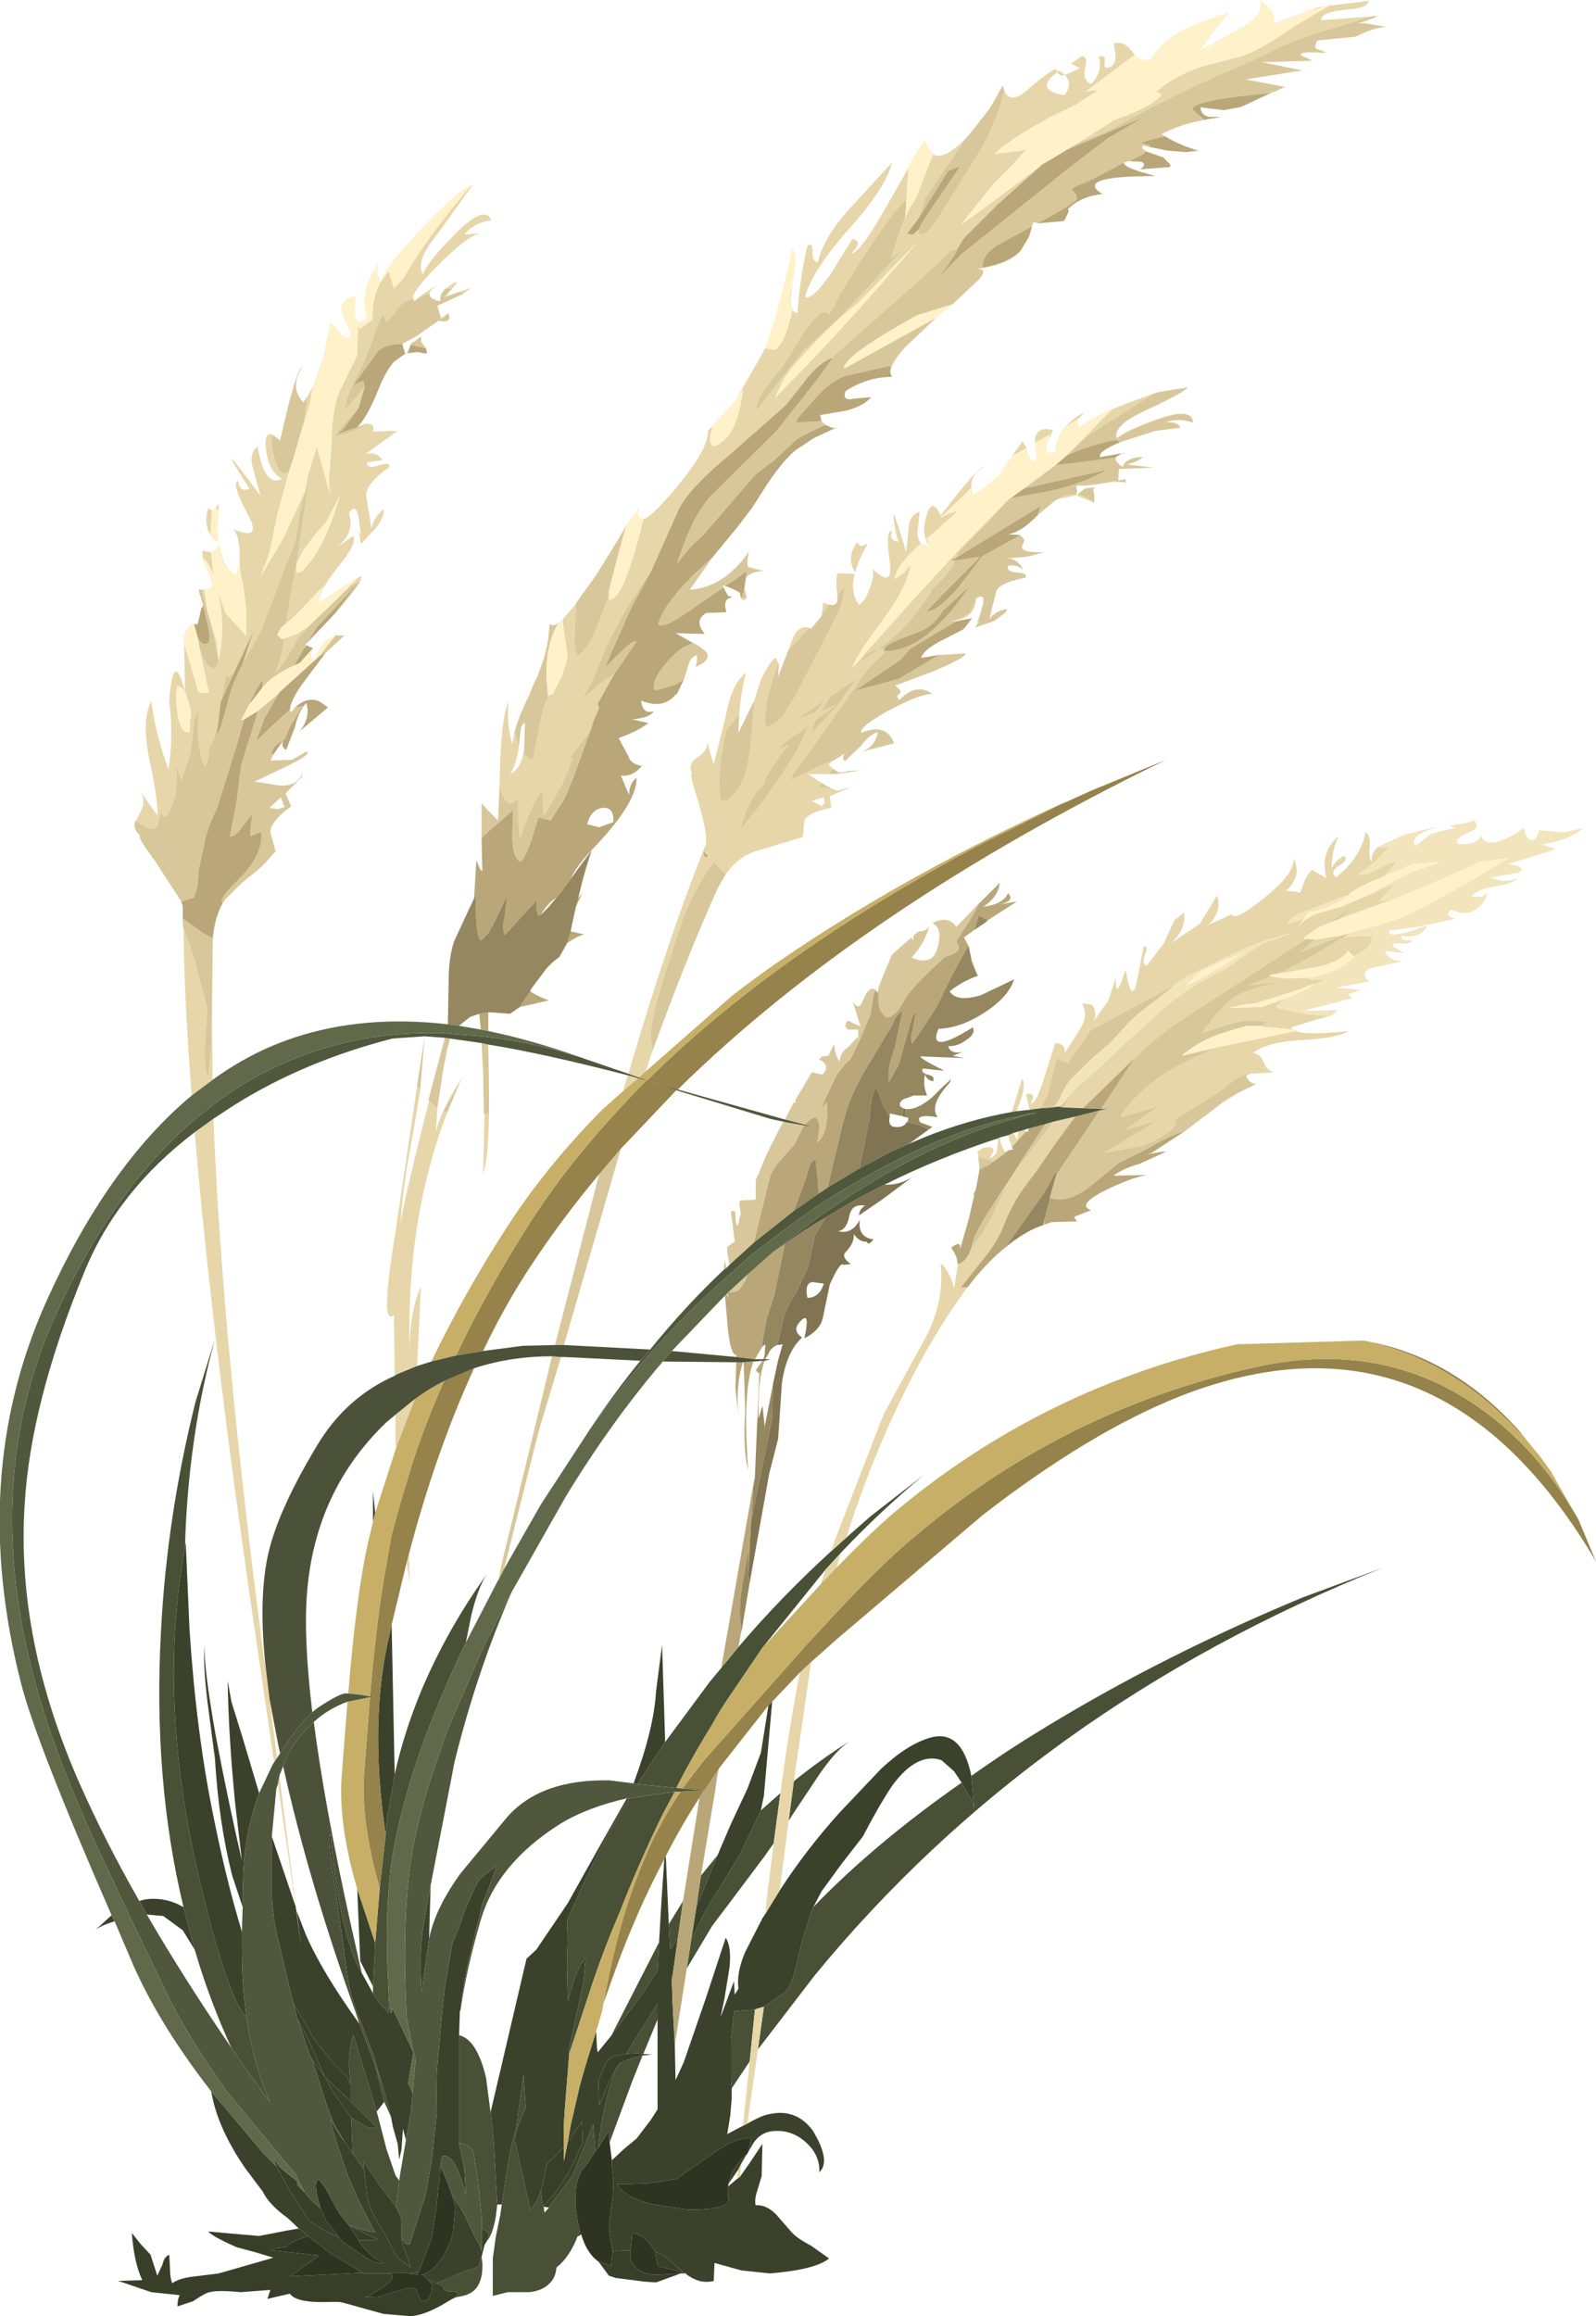 <?xml version="1.0" encoding="UTF-8" standalone="no"?>
<svg xmlns:xlink="http://www.w3.org/1999/xlink" height="154.55px" width="106.55px" xmlns="http://www.w3.org/2000/svg">
  <g transform="matrix(1.0, 0.0, 0.0, 1.0, 0.0, 0.0)">
    <use height="154.55" transform="matrix(1.0, 0.0, 0.0, 1.0, 0.0, 0.0)" width="106.55" xlink:href="#shape0"/>
  </g>
  <defs>
    <g id="shape0" transform="matrix(1.0, 0.0, 0.0, 1.0, 0.0, 0.0)">
      <path d="M56.5 102.6 L58.15 101.15 61.7 98.4 Q58.8 100.8 56.15 103.6 L55.1 104.75 50.9 109.95 48.8 113.05 Q48.1 114.05 47.5 115.15 46.25 117.15 45.15 119.3 L42.55 119.05 44.4 116.25 47.4 112.2 48.15 111.3 49.3 109.9 Q52.15 106.55 55.5 103.5 L56.5 102.6 M53.0 118.85 Q54.8 117.4 56.7 116.2 55.8 116.8 54.7 118.4 L53.0 120.95 52.65 121.5 53.0 118.85 M64.85 118.5 Q67.3 116.75 70.05 115.1 77.8 110.4 86.95 106.6 L92.35 104.6 Q69.1 113.9 54.4 131.8 L50.6 136.75 51.0 133.9 52.4 132.95 Q52.85 132.45 53.1 131.4 L53.5 129.7 54.05 127.9 54.3 127.25 Q58.4 123.0 64.2 118.95 L64.3 119.15 64.95 120.25 65.05 120.85 64.85 118.5 M38.55 149.25 Q38.0 150.65 37.15 151.3 37.1 152.0 36.65 152.4 36.2 152.85 35.35 152.95 L33.9 152.95 32.9 153.2 32.9 150.7 33.1 149.25 33.4 147.8 33.5 147.1 33.9 144.5 Q34.1 143.15 34.45 142.1 L34.95 138.45 35.1 140.65 35.05 140.75 34.6 141.8 Q34.35 142.45 34.4 142.95 L35.4 147.45 Q35.85 147.0 36.1 146.2 L36.15 146.5 36.25 147.2 36.3 147.25 36.35 147.65 36.65 147.3 36.65 147.25 38.2 145.2 38.9 143.5 39.6 141.75 39.75 143.55 39.15 144.45 Q38.25 145.35 38.45 147.4 L38.55 148.2 38.65 148.55 38.7 148.85 38.55 149.25 M33.2 147.1 L33.1 147.9 Q32.9 149.1 32.5 149.55 L32.65 149.05 32.45 148.85 32.15 148.7 32.15 147.85 31.9 145.45 31.6 143.55 Q31.35 143.1 30.65 143.0 L30.65 137.35 30.65 135.8 Q31.85 136.1 32.45 138.65 L32.75 140.95 32.95 142.75 33.2 147.1 M32.15 150.6 L32.2 150.95 Q32.3 152.9 30.9 153.2 L30.4 153.3 30.6 153.05 Q30.55 152.9 29.9 152.9 L29.65 152.8 Q29.5 152.7 29.65 152.6 L29.15 152.35 29.9 152.05 Q31.2 151.45 31.6 151.4 L31.95 151.2 32.15 150.6 M12.25 127.25 Q10.2 118.75 10.75 108.8 11.15 101.15 13.05 93.55 L14.35 89.35 Q12.55 95.95 12.35 103.2 L12.35 103.25 Q10.55 113.05 13.1 124.5 15.1 133.2 16.45 134.6 16.9 137.6 17.9 140.0 L18.0 140.25 16.6 138.3 15.45 136.65 Q14.0 133.5 13.0 130.1 L12.25 127.25 M45.05 119.55 L44.25 121.05 Q42.7 124.2 41.35 127.65 40.4 129.85 39.6 132.2 L38.0 137.05 38.0 136.7 38.0 136.65 38.95 132.3 39.1 130.7 Q38.75 130.9 38.3 132.2 L37.9 133.5 37.85 131.1 37.9 129.35 37.85 128.15 39.15 125.25 39.2 125.2 Q40.4 122.55 42.0 120.0 L45.05 119.55 M45.6 126.85 L45.25 129.35 44.75 130.1 44.65 128.4 45.6 126.85 M44.9 131.85 L44.85 132.15 44.85 131.95 44.9 131.85 M45.85 131.35 L46.15 129.4 47.1 127.5 49.4 123.75 50.8 120.8 52.1 119.65 51.65 123.0 51.05 123.85 48.95 126.65 47.55 128.5 45.85 131.35 M46.5 127.2 L46.8 125.15 47.9 123.8 46.8 126.5 46.5 127.2 M41.8 137.05 L42.7 135.6 43.9 133.7 43.9 134.75 42.95 137.05 42.5 137.0 41.8 137.05 M44.0 129.6 L43.9 131.5 42.85 133.1 40.8 135.85 44.0 129.6 M50.4 134.1 L50.05 137.55 48.85 139.35 48.8 138.8 48.8 136.15 49.0 134.2 50.4 134.1 M41.45 137.65 L41.85 137.45 42.9 137.15 42.2 138.9 40.7 142.95 40.65 142.2 39.95 143.3 39.95 143.15 Q40.3 140.1 41.15 138.05 L41.45 137.65 M31.1 109.6 Q27.45 117.15 26.3 123.25 25.6 127.05 25.95 133.0 L25.95 133.15 25.95 134.3 25.4 133.75 24.9 133.0 24.9 132.6 24.9 132.55 25.05 129.65 25.35 126.0 25.75 122.45 25.85 121.3 26.35 118.4 Q26.95 115.65 28.15 112.75 29.9 108.65 32.5 105.05 31.9 105.95 31.45 107.85 L31.1 109.6 M25.55 139.2 L25.7 139.7 26.1 141.25 25.65 140.25 25.05 137.85 25.55 139.2 M23.4 139.1 L23.3 137.8 Q23.3 136.5 23.6 135.8 L25.15 140.9 25.35 141.65 25.8 143.4 26.4 145.15 26.65 145.5 26.45 147.25 25.4 145.9 24.25 144.2 24.3 144.75 23.55 143.7 23.45 141.3 24.6 142.0 25.15 141.95 23.4 140.2 23.4 139.85 23.4 139.1" fill="#485035" fill-rule="evenodd" stroke="none"/>
      <path d="M52.05 126.15 Q53.8 123.45 56.05 120.95 L58.8 118.05 Q60.55 116.4 62.1 115.95 64.2 115.35 64.85 118.5 L65.05 120.85 64.95 120.25 64.3 119.15 64.2 118.95 63.7 118.2 62.85 117.45 Q61.25 116.9 59.6 119.1 58.75 120.35 57.6 122.55 L56.2 124.35 54.85 126.2 54.3 127.25 54.05 127.9 53.5 129.7 53.1 131.4 Q52.85 132.45 52.4 132.95 L51.0 133.9 50.5 134.05 50.4 134.1 49.0 134.2 48.8 136.15 48.8 138.8 48.85 139.35 48.85 140.0 48.75 141.2 48.55 142.4 49.6 141.85 49.9 141.7 Q50.7 141.25 51.05 141.15 53.05 140.55 54.25 142.15 55.5 144.2 54.7 144.95 54.75 143.8 53.8 142.95 52.85 142.1 51.65 142.2 50.8 142.25 50.3 143.0 L49.95 143.6 50.15 142.7 Q49.2 142.55 47.6 143.7 L45.15 145.4 43.2 145.7 41.2 145.75 Q41.65 146.55 43.35 147.05 L45.9 147.45 Q48.8 147.45 48.65 146.7 48.55 146.3 48.6 145.9 L48.9 145.65 49.2 145.4 49.4 145.25 50.0 144.4 50.9 143.05 50.85 145.2 50.55 146.2 Q50.35 146.8 50.45 147.15 51.15 147.1 51.8 147.75 L52.85 148.95 Q53.2 149.35 54.15 149.85 L55.35 150.7 Q54.45 151.45 51.4 151.7 L49.5 151.5 47.7 151.0 47.65 152.2 Q46.7 152.45 45.75 151.7 L45.9 151.7 45.7 151.65 45.65 151.65 45.5 151.5 44.35 150.55 44.2 150.45 43.75 150.25 43.45 149.8 Q42.9 149.1 42.2 149.0 L42.1 150.15 41.15 150.2 40.9 150.2 40.9 150.1 40.85 149.95 40.65 148.7 40.75 147.7 40.9 146.7 40.95 145.55 40.85 144.45 40.85 144.15 41.65 143.4 42.5 142.7 43.45 141.45 43.9 140.75 43.9 138.45 43.9 134.75 43.9 133.7 42.7 135.6 41.8 137.05 41.0 137.2 Q40.55 137.35 40.35 137.9 L39.95 138.85 40.0 140.5 40.65 138.9 41.25 137.8 41.35 137.65 41.45 137.65 41.15 138.05 Q40.3 140.1 39.95 143.15 L39.95 143.3 39.75 143.55 39.6 141.75 38.9 143.5 38.2 145.2 36.65 147.25 36.65 147.3 36.3 147.25 36.25 147.2 36.95 146.5 38.0 144.9 38.4 144.05 38.9 142.95 38.9 142.75 38.85 141.55 37.9 142.95 38.1 141.8 38.7 139.2 39.05 137.95 39.8 135.55 39.85 136.6 39.9 136.95 40.8 135.85 42.85 133.1 43.9 131.5 44.0 129.6 44.15 127.0 44.35 124.05 44.45 123.85 44.65 128.4 44.75 130.1 45.25 129.35 44.9 131.85 44.85 131.95 44.85 132.15 44.9 133.65 45.05 136.45 45.1 138.8 45.65 137.6 47.1 133.4 48.45 129.3 Q48.85 129.9 48.7 131.3 L48.35 133.45 48.1 134.6 48.35 133.95 49.0 132.2 49.05 133.1 49.3 132.7 Q49.15 131.65 49.75 130.25 L50.9 128.0 51.1 127.7 52.05 126.15 M49.85 143.75 L49.5 144.35 49.4 144.55 49.3 144.75 48.65 145.7 Q48.8 144.7 49.85 143.75 M33.5 147.1 L33.2 147.1 32.95 142.75 32.75 140.95 35.15 130.7 35.8 130.1 37.9 127.0 40.0 123.25 41.25 121.05 41.85 120.0 42.0 120.0 Q40.4 122.55 39.2 125.2 L39.15 125.25 37.85 128.15 37.9 129.35 37.85 131.1 37.9 133.5 38.3 132.2 Q38.75 130.9 39.1 130.7 L38.95 132.3 38.0 136.65 38.0 136.7 38.0 137.05 37.7 140.85 Q37.6 142.1 37.65 143.25 L37.4 143.5 36.9 144.05 36.5 144.4 36.5 144.45 36.25 145.7 36.1 146.2 Q35.85 147.0 35.4 147.45 L34.4 142.95 Q34.35 142.45 34.6 141.8 L35.05 140.75 35.1 140.65 34.95 138.45 34.45 142.1 Q34.1 143.15 33.9 144.5 L33.5 147.1 M32.5 149.55 L32.35 149.8 32.15 150.6 31.95 151.2 31.6 151.4 Q31.2 151.45 29.9 152.05 L29.15 152.35 28.95 152.25 28.6 152.15 28.25 151.8 28.1 151.8 Q28.85 151.65 29.45 150.75 30.05 149.9 30.25 148.9 L30.4 147.3 30.2 146.5 30.95 147.65 31.75 149.35 32.0 149.75 32.15 150.2 32.15 148.7 32.45 148.85 32.65 149.05 32.5 149.55 M19.95 148.7 L19.2 148.0 Q17.95 147.1 17.55 146.25 L16.35 144.65 Q14.5 141.95 14.1 139.55 L17.6 143.7 18.45 144.55 19.3 146.1 20.65 148.2 21.95 149.0 22.6 149.25 22.9 149.6 24.15 150.45 Q24.95 151.05 25.6 151.05 L24.85 150.55 24.15 149.85 23.95 149.5 24.9 149.5 25.25 149.4 24.95 149.3 23.7 148.7 23.3 148.5 24.05 148.75 24.65 148.9 25.05 148.95 24.85 148.6 24.0 146.95 23.25 145.25 22.65 143.5 22.2 142.05 22.05 141.4 22.7 142.5 23.0 142.9 23.55 143.7 24.3 144.75 24.5 146.45 Q24.55 147.3 25.6 148.9 L26.5 150.6 27.4 151.3 27.1 150.35 26.9 149.9 26.8 149.3 Q27.05 149.85 27.35 149.75 L28.4 146.5 28.65 145.1 28.85 144.05 28.85 144.0 29.15 141.05 Q29.1 138.85 29.2 137.75 L29.5 134.4 29.7 132.55 30.05 130.55 30.2 129.65 30.65 128.6 31.1 127.3 31.6 126.2 Q31.85 125.55 32.25 125.2 L33.15 124.5 32.7 125.8 32.2 127.05 31.4 130.35 Q30.9 132.45 30.75 134.1 L30.7 134.2 30.65 135.8 30.65 137.35 30.65 143.0 30.65 143.05 31.0 144.7 31.1 146.25 31.1 146.45 31.0 146.05 30.65 145.0 Q30.1 143.65 29.5 143.9 L29.4 144.55 29.35 145.4 29.35 145.5 29.25 146.05 29.15 147.25 28.8 149.4 27.95 151.6 27.3 151.7 27.1 151.65 25.95 151.65 26.05 151.7 24.45 151.7 24.4 151.75 24.2 151.65 22.05 150.35 20.55 149.2 19.95 148.7 M7.65 128.2 Q6.7 128.5 6.35 128.8 L7.45 127.8 7.65 128.2 M9.3 126.85 L9.65 126.75 Q10.95 126.55 12.15 127.2 L12.25 127.25 13.0 130.1 12.2 128.8 10.9 127.85 9.8 127.75 9.3 126.85 M12.35 103.2 L12.4 102.9 12.65 108.7 Q13.1 115.6 14.25 121.2 15.1 125.45 16.15 128.9 L16.15 130.0 Q16.15 132.45 16.45 134.6 15.1 133.2 13.1 124.5 10.55 113.05 12.35 103.25 L12.35 103.2 M16.2 127.25 L15.5 125.15 Q14.6 121.6 14.35 117.35 L13.85 113.55 Q13.55 111.1 13.65 109.7 13.6 111.3 14.4 115.8 15.2 120.05 16.15 124.15 L15.7 120.35 Q15.25 115.75 15.2 112.15 L15.45 113.55 16.15 115.8 17.3 119.65 Q16.6 121.5 16.35 123.65 16.2 124.8 16.2 127.25 M24.9 101.55 L24.9 99.5 25.05 100.95 24.9 101.55 M28.75 125.8 L28.65 129.15 28.65 129.35 28.15 132.9 Q27.95 130.3 28.3 128.3 L28.75 125.8 M42.3 119.0 L42.35 118.85 Q43.65 115.35 43.8 112.85 L44.2 109.75 44.4 116.0 44.4 116.25 42.55 119.05 42.3 119.0 M51.3 113.8 L51.55 113.55 51.0 119.8 50.8 120.8 49.4 123.75 47.1 127.5 46.15 129.4 46.5 127.2 46.8 126.5 47.9 123.8 48.8 121.7 49.9 119.35 50.8 116.95 51.3 113.8 M25.95 133.15 L26.05 134.3 26.15 134.3 26.2 134.0 27.6 136.95 27.25 139.0 27.55 139.65 27.45 140.8 27.1 142.8 26.9 142.05 26.85 142.8 26.8 143.45 26.65 144.1 26.55 143.05 26.25 142.0 26.1 141.25 25.7 139.7 25.55 139.2 25.0 137.4 25.0 137.3 24.35 135.6 24.05 134.8 Q23.4 133.2 23.25 132.2 L22.05 123.65 22.0 123.0 Q21.95 122.55 22.05 122.35 L22.25 124.3 22.55 126.4 Q23.15 129.7 23.9 131.2 L24.15 131.65 24.9 133.0 25.4 133.75 25.95 134.3 25.95 133.15 M25.75 122.45 Q24.6 114.75 26.05 108.85 L26.15 108.4 26.15 108.6 26.35 118.4 25.85 121.3 25.75 122.45 M25.05 129.65 L24.9 132.55 24.05 130.85 23.85 126.05 25.05 129.65 M19.8 127.5 L20.4 129.05 Q21.5 131.6 24.0 135.05 L25.05 137.85 25.65 140.25 25.15 140.9 23.6 135.8 Q23.3 136.5 23.3 137.8 L23.4 139.1 23.15 138.55 22.15 137.55 21.0 136.1 19.6 133.7 19.5 133.35 18.6 129.55 Q18.25 128.25 18.15 126.55 L18.15 123.5 18.15 122.55 19.75 127.25 20.1 129.9 19.8 127.5 M20.85 137.45 L20.65 137.05 19.85 134.7 20.6 136.1 21.7 138.6 23.4 140.2 25.15 141.95 24.6 142.0 23.45 141.3 22.3 139.7 21.7 138.6 20.85 137.45" fill="#3b422c" fill-rule="evenodd" stroke="none"/>
      <path d="M91.55 1.1 L87.95 2.2 Q85.85 2.85 84.45 3.65 L82.7 4.45 Q80.65 5.25 76.8 7.2 L73.95 8.75 72.75 9.25 71.95 9.55 74.4 8.0 Q77.0 7.1 77.55 6.3 L77.2 6.15 Q78.1 5.2 80.2 4.45 L81.55 4.1 82.9 3.75 Q84.25 3.25 86.05 2.0 86.6 1.6 88.9 0.3 L87.1 0.8 87.95 0.5 91.35 0.05 Q91.4 0.55 89.8 0.65 88.2 0.8 88.2 1.35 L91.55 1.1 M63.95 16.55 L63.7 16.7 63.55 16.65 62.2 17.95 57.65 22.0 55.65 23.75 55.6 23.85 Q54.8 24.15 53.95 25.15 L52.5 27.0 48.65 30.4 Q45.75 32.8 45.2 34.25 L43.5 38.05 41.85 40.55 40.65 42.75 39.65 45.2 38.85 46.7 Q40.05 45.5 41.0 45.0 L39.9 46.95 40.0 47.2 39.9 47.5 Q39.6 48.05 39.45 48.7 L39.4 48.8 37.95 50.65 38.25 50.55 37.55 52.3 36.3 54.45 36.2 52.75 Q35.5 53.6 34.7 56.0 L34.6 54.65 34.6 53.25 Q33.8 54.25 33.35 52.4 L33.4 50.7 Q33.5 47.95 33.95 46.75 33.8 48.3 34.2 49.65 L34.35 48.85 34.65 49.75 Q34.5 51.0 34.05 51.65 34.75 51.3 34.95 50.25 L34.95 50.3 35.55 50.8 36.05 48.25 Q36.45 46.2 36.9 46.45 L36.9 46.3 37.55 45.05 37.9 43.85 37.55 41.35 38.45 40.3 38.4 41.8 Q38.25 43.55 38.6 43.75 39.25 43.3 39.85 41.85 L40.65 39.75 40.65 40.0 Q41.6 40.2 42.95 34.65 43.45 34.5 44.8 32.95 47.35 30.0 47.25 28.75 L47.55 28.45 47.5 28.85 Q47.25 29.4 47.6 29.8 49.2 29.35 49.6 26.0 L49.2 26.55 50.95 23.5 51.05 23.25 51.7 23.35 Q52.4 23.0 52.9 20.7 52.65 20.4 52.8 19.45 L52.9 19.15 Q52.55 20.8 53.25 20.9 53.4 18.5 53.9 16.4 54.25 16.15 54.25 16.75 54.2 17.45 54.6 17.5 54.95 15.9 56.7 13.95 L59.55 10.85 Q59.15 12.5 56.7 15.25 54.25 18.0 53.75 19.8 54.15 20.1 55.45 18.3 L56.9 15.95 Q57.65 16.1 56.85 16.9 57.4 16.95 59.4 13.4 L60.65 11.2 60.5 13.45 60.45 13.35 Q59.85 13.85 58.2 16.3 56.45 18.9 55.35 21.0 55.0 20.3 53.65 22.2 L52.25 24.45 51.15 25.8 Q50.4 26.85 50.5 27.4 L53.6 23.45 56.15 21.1 60.6 16.3 59.5 17.25 59.9 15.9 60.45 14.4 60.4 14.6 60.7 13.95 61.15 13.2 62.3 10.3 Q63.0 10.75 64.5 9.2 L61.75 13.25 61.4 14.45 61.15 14.8 60.55 15.6 60.95 15.65 61.35 15.3 61.35 15.65 Q61.85 15.75 62.55 14.7 L63.4 13.3 65.55 9.85 Q66.65 7.8 67.05 6.05 67.45 7.05 68.7 5.9 70.6 4.3 70.55 4.7 L70.55 4.85 70.7 4.7 71.1 5.0 72.1 4.55 71.5 4.25 72.2 3.75 Q72.65 3.75 72.45 4.5 72.25 5.4 72.85 5.6 73.65 4.75 73.35 3.8 73.85 3.6 73.75 4.15 73.65 4.7 74.15 4.45 74.55 4.25 74.45 3.5 L74.35 2.9 Q75.1 2.75 75.5 3.35 L75.75 3.65 72.5 6.1 73.35 6.0 71.8 7.0 70.15 7.8 Q67.55 9.2 66.4 10.25 L67.45 10.15 68.5 10.0 67.4 11.2 66.25 12.35 64.15 15.0 65.75 13.85 69.15 11.3 69.45 11.1 66.65 13.6 64.35 15.9 63.95 16.55 M59.5 24.45 Q59.7 23.95 60.45 23.15 59.4 24.35 59.45 24.9 59.4 24.7 59.5 24.45 M65.3 17.95 L65.25 17.95 65.6 17.85 Q67.35 17.55 68.1 16.75 L68.7 15.8 68.2 16.7 Q67.35 17.65 65.3 17.95 M69.0 14.8 L69.3 14.9 71.0 14.75 71.1 14.65 69.0 14.8 M76.5 10.1 Q76.1 9.9 76.3 9.7 L76.7 9.8 77.95 10.05 76.3 9.7 Q76.15 9.9 76.65 10.15 L76.5 10.1 M86.95 3.75 Q86.4 3.4 88.35 3.5 L88.5 3.55 Q86.45 3.4 86.95 3.75 M90.7 1.55 L91.85 1.15 91.8 1.1 92.1 1.05 90.7 1.55 M81.2 7.85 L81.45 7.85 80.65 7.95 81.2 7.85 M91.95 56.55 L92.75 56.5 91.8 57.5 90.7 58.35 Q91.1 58.5 91.95 58.0 92.9 57.5 93.25 57.5 L92.45 58.45 91.85 58.7 Q90.8 59.15 90.2 59.55 L90.0 59.75 89.45 59.9 87.95 60.5 86.8 60.95 Q86.05 61.3 85.95 61.65 L87.05 61.3 86.7 61.8 Q87.1 61.3 87.95 60.95 L89.55 60.5 91.75 59.55 91.9 59.45 93.1 59.0 92.05 60.15 93.1 60.0 92.05 60.35 89.35 61.35 90.25 60.55 88.8 61.55 88.0 61.9 87.0 62.6 87.25 62.65 87.15 62.7 79.05 67.95 Q77.5 68.95 75.75 70.6 L72.3 73.95 71.0 73.9 71.15 73.6 71.65 72.9 70.95 73.65 71.85 72.6 73.55 71.1 75.0 69.7 76.75 68.15 Q78.25 66.65 80.05 65.6 L82.05 64.5 84.05 63.1 Q84.4 62.9 85.2 62.65 L86.35 62.2 84.7 62.7 Q84.15 62.85 82.5 63.55 L79.35 65.1 79.05 65.3 Q78.65 65.5 78.4 65.75 L72.8 68.75 71.3 70.95 70.55 70.6 69.95 73.0 69.5 73.95 68.75 74.05 68.5 73.0 Q69.25 72.85 68.8 73.65 69.2 73.65 69.75 71.8 L70.45 69.6 Q71.1 69.6 71.1 70.25 L72.15 68.6 Q72.65 67.75 72.25 66.95 L72.9 67.05 Q73.25 67.45 73.05 68.1 L74.0 66.75 74.5 65.25 Q74.45 66.95 75.15 64.7 75.5 66.9 75.85 65.75 L76.35 63.15 Q76.7 63.1 76.45 63.65 76.2 64.35 76.55 64.45 L77.7 62.95 78.4 61.4 79.05 60.9 Q79.2 62.05 78.15 62.95 L80.1 61.65 81.25 59.75 Q81.6 60.8 80.7 61.7 L82.25 61.0 Q82.4 61.55 84.55 59.8 86.65 58.05 86.3 57.2 87.0 58.4 85.85 59.45 L86.6 59.5 Q86.8 59.75 86.95 59.2 87.2 58.35 87.6 58.05 L88.55 58.6 Q88.1 56.9 89.35 55.8 88.9 56.8 88.9 57.95 89.15 57.4 89.75 57.1 90.05 57.4 89.35 57.8 88.75 58.2 89.2 58.55 90.9 57.15 91.15 55.55 91.5 55.65 91.45 56.45 91.35 57.3 91.6 57.5 91.5 57.0 91.95 56.55 M90.25 62.2 L89.75 62.55 90.7 62.45 91.6 62.5 Q91.65 63.25 90.35 63.8 L90.0 63.45 Q89.7 64.0 88.3 64.45 L85.2 65.0 Q86.35 64.55 88.75 63.1 L90.15 62.25 90.25 62.2 M87.1 65.25 L87.5 65.35 88.45 65.4 87.6 65.75 87.7 65.65 86.4 66.15 83.8 66.95 82.95 67.05 82.05 67.25 84.2 67.2 86.05 66.55 Q85.25 66.95 85.2 67.25 L87.4 67.7 88.8 67.8 88.0 68.0 86.2 68.55 86.3 68.7 84.25 68.5 84.15 68.45 84.65 68.2 83.7 68.1 Q82.8 68.0 80.25 68.95 81.4 67.25 82.4 66.55 83.0 66.1 84.7 65.7 L86.3 65.4 83.4 65.75 84.85 65.15 85.85 65.3 87.1 65.25 M86.5 68.8 Q87.25 69.1 90.05 68.8 89.2 69.3 86.8 69.4 84.6 69.55 83.65 70.25 84.15 70.35 84.35 70.85 84.55 71.4 85.05 71.55 L83.45 71.65 83.55 71.6 Q83.1 71.6 82.3 72.15 L81.25 72.95 78.3 74.8 78.5 74.75 Q78.7 75.4 76.35 76.45 L74.1 76.85 73.75 76.9 77.3 74.75 75.1 75.4 77.4 73.8 74.8 74.55 Q75.1 73.8 76.65 72.45 77.65 71.65 78.55 71.15 L80.3 70.3 81.2 69.9 86.5 68.8 M82.8 72.85 L81.5 73.65 81.7 73.5 Q82.3 73.1 82.8 72.85 M76.95 76.9 L76.75 77.0 76.55 77.05 76.95 76.9 M64.6 85.9 Q63.2 87.75 61.75 90.3 58.65 95.85 56.5 102.6 L55.5 103.5 55.8 102.6 59.0 94.35 61.85 89.15 Q63.05 86.8 62.8 84.3 63.45 84.9 63.7 85.95 L63.95 84.35 Q64.55 84.2 64.85 83.25 66.0 81.85 66.5 80.55 L67.3 78.95 66.1 80.7 69.5 75.45 67.85 78.1 70.3 74.85 71.8 74.5 70.5 76.25 69.05 78.35 Q67.65 80.05 67.0 81.8 66.65 82.75 65.7 83.95 L64.15 85.9 64.6 85.9 M56.15 103.6 L55.85 104.6 54.8 105.7 55.1 104.75 56.15 103.6 M54.15 110.9 L53.0 118.85 52.65 121.5 52.05 126.15 51.1 127.7 51.2 126.6 51.65 123.0 52.1 119.65 Q52.7 115.15 53.4 111.6 L54.15 110.9 M50.6 136.75 L49.9 141.7 49.6 141.85 50.05 137.55 50.4 134.1 50.5 134.05 51.0 133.9 50.6 136.75 M49.5 144.35 L49.4 145.25 49.2 145.4 49.3 144.75 49.4 144.55 49.5 144.35 M12.8 73.1 Q12.3 66.85 12.25 61.9 L13.0 64.05 13.85 67.35 13.7 69.65 Q13.6 71.1 13.9 71.95 L14.1 69.85 14.15 67.75 14.2 72.05 12.8 73.1 M9.1 54.8 L9.25 54.4 Q9.8 53.55 9.4 52.85 L10.5 54.4 Q10.6 53.65 9.95 50.55 9.45 48.0 10.1 46.8 10.4 49.05 11.25 51.35 11.6 49.1 11.3 46.85 11.55 43.2 12.35 46.1 L12.3 43.15 12.3 42.95 12.8 44.65 13.25 46.2 13.95 46.25 13.3 43.15 Q13.8 44.8 14.45 44.55 L14.6 44.05 Q15.0 42.1 14.7 40.25 L14.55 39.45 15.05 40.9 16.45 42.45 16.45 40.8 16.25 39.15 16.0 37.85 16.0 36.7 Q15.9 35.55 15.55 35.3 17.55 36.15 16.55 34.35 15.4 32.15 15.9 32.1 16.0 32.9 16.65 32.6 13.95 28.4 17.4 33.1 L16.95 31.45 Q16.55 30.3 17.2 29.8 17.65 32.55 18.85 31.95 17.95 31.55 17.75 29.95 17.6 28.35 18.65 29.35 L18.2 29.05 18.2 29.1 Q18.05 29.65 18.35 30.65 18.65 31.8 19.2 31.5 L19.3 31.45 18.5 34.4 18.0 36.85 17.4 38.45 18.9 35.95 20.4 32.7 20.5 31.9 21.15 29.8 22.05 33.05 Q21.9 32.4 22.0 31.4 L22.15 29.45 Q22.15 27.25 22.7 26.05 L23.85 23.7 23.9 21.6 24.0 21.95 24.85 21.35 24.9 20.35 Q25.05 19.45 25.45 18.75 L25.95 18.1 26.3 19.25 26.9 18.6 27.35 17.85 Q28.95 15.3 31.35 12.5 L31.45 12.4 Q31.25 12.45 31.0 12.6 L31.55 12.35 29.25 15.55 Q27.65 17.5 28.25 18.3 28.4 17.65 30.3 15.7 32.35 13.6 32.8 14.7 31.65 14.85 31.0 15.65 L32.15 15.55 Q31.35 15.6 29.25 17.7 27.55 19.4 27.55 19.95 27.0 20.1 26.75 20.35 L26.3 20.95 25.8 21.5 25.6 20.95 Q25.25 21.45 24.8 22.9 L24.2 24.35 23.5 25.8 Q23.05 26.75 23.05 27.3 L23.95 26.3 24.35 25.8 23.95 27.2 23.75 27.45 23.1 28.15 22.45 28.95 22.4 29.1 Q23.25 29.0 24.5 28.3 L24.55 28.3 Q25.05 28.25 24.9 28.8 L26.55 28.75 24.4 30.3 Q25.1 30.1 25.55 30.7 L24.5 30.85 Q24.5 31.35 25.3 31.05 26.05 30.8 26.0 31.15 24.35 32.35 24.45 33.1 L24.8 35.25 Q24.95 34.5 25.65 33.95 25.6 34.75 24.8 35.55 L24.1 36.3 23.95 35.45 24.1 35.7 24.0 34.95 Q23.85 33.4 23.3 34.25 23.75 35.65 22.3 36.65 L23.6 35.75 Q23.85 36.3 22.55 37.85 21.25 39.5 21.3 40.2 21.25 39.75 21.65 39.1 L21.35 39.35 19.7 41.1 19.1 41.6 19.35 40.0 19.75 37.9 20.6 32.2 Q20.0 33.85 19.9 35.05 19.75 36.4 19.2 37.4 L18.3 39.8 17.4 42.15 16.2 44.3 16.95 42.05 15.2 45.8 15.6 44.9 15.2 45.2 15.1 45.0 14.8 46.7 14.75 46.75 14.45 49.15 14.55 48.1 14.35 49.15 13.9 50.15 Q14.05 50.5 13.65 51.15 13.3 50.4 13.2 48.85 L13.25 47.3 12.95 48.1 12.85 49.2 12.7 50.3 12.1 52.05 11.65 50.75 Q11.9 51.5 11.7 53.05 11.1 55.15 10.75 54.2 L10.55 55.0 Q10.4 55.35 9.95 55.3 L9.1 54.8 M13.45 39.35 Q14.05 39.35 14.15 39.05 14.1 39.3 13.65 39.35 L13.8 40.55 13.45 39.35 M13.55 37.25 L13.5 36.75 14.1 36.85 14.25 38.45 Q13.95 37.5 13.55 37.25 M14.5 36.55 L14.6 36.25 Q13.45 35.4 13.9 33.9 L14.15 34.05 14.05 35.65 14.6 36.25 Q14.8 37.5 15.35 38.05 14.7 37.45 14.6 36.3 L14.5 36.55 M14.35 33.95 L14.6 33.65 14.6 34.1 14.45 33.9 14.35 33.95 M20.35 26.7 Q21.2 25.45 21.55 24.05 L22.05 21.5 21.65 23.65 20.85 25.95 20.7 26.9 19.6 30.55 20.35 27.85 20.5 26.5 20.35 26.7 M27.65 20.1 Q28.4 19.45 29.25 19.0 28.7 19.35 28.65 19.6 L28.15 19.75 27.65 20.1 M29.75 19.25 L30.25 18.9 Q30.75 18.65 30.2 19.25 L29.75 19.8 29.6 19.85 30.2 19.25 29.75 19.25 M30.75 19.45 L31.45 19.2 30.95 19.6 30.75 19.45 M29.3 21.4 L27.85 22.4 29.25 21.4 29.3 21.4 M26.85 22.95 L27.1 23.65 Q26.65 23.8 26.35 24.1 L27.05 23.6 26.85 22.95 M23.95 38.5 L24.1 38.45 Q24.35 38.7 22.45 40.85 L20.35 43.05 20.5 42.9 22.35 40.95 24.05 38.75 23.95 38.85 23.45 39.05 22.05 40.4 23.95 38.5 M20.9 43.3 L20.85 43.45 Q20.6 43.8 20.9 43.95 20.6 43.8 20.75 43.6 L20.9 43.3 M17.1 58.15 L16.05 59.0 16.45 58.65 17.1 58.15 M14.85 60.3 Q14.25 61.45 14.2 63.05 L14.2 62.6 Q14.35 61.15 14.85 60.3 M37.25 41.6 L37.55 41.4 37.2 41.7 37.25 41.6 M87.8 62.7 L89.3 62.45 89.65 62.4 86.8 63.55 87.8 62.7 M71.1 5.0 L70.85 5.05 70.55 4.85 Q69.8 5.4 69.9 5.75 70.0 6.2 71.05 6.35 71.65 5.65 71.1 5.0 M53.35 24.0 Q52.6 24.75 52.2 25.55 L51.75 26.55 53.15 25.1 Q56.65 21.55 61.2 16.2 L57.3 20.2 Q55.55 21.55 53.35 24.0 M55.75 28.55 L56.15 28.4 56.05 28.45 55.95 28.5 55.9 28.5 55.75 28.55 M49.8 39.95 Q49.55 40.2 49.45 39.85 L49.5 39.9 49.8 39.95 M45.1 42.25 L46.55 43.05 46.25 42.9 45.1 42.25 M41.95 71.65 Q44.65 62.45 47.1 56.4 47.3 55.9 46.65 53.6 46.0 51.6 46.2 51.65 45.9 50.95 46.55 50.55 47.25 50.1 47.25 49.5 L47.4 50.2 47.65 51.0 48.45 47.8 Q48.85 45.6 49.8 44.9 49.45 46.25 49.35 47.7 L48.5 48.7 Q47.75 52.0 48.15 53.45 48.65 53.55 49.25 52.7 49.9 51.7 50.1 49.8 L50.35 46.75 50.8 45.35 Q51.5 43.95 51.8 43.9 L52.0 44.35 51.95 44.25 Q50.9 47.25 51.1 48.5 51.75 48.45 52.35 47.65 L53.15 46.35 55.8 41.2 Q56.35 40.2 56.35 39.2 L55.9 39.75 Q55.75 38.45 55.95 38.25 L57.05 38.3 Q56.75 39.6 57.35 40.35 57.8 40.1 58.1 39.15 58.45 38.2 58.2 37.9 59.65 39.35 59.4 37.5 59.1 35.3 59.55 35.45 59.35 36.1 60.0 36.15 59.75 35.55 59.65 34.5 59.55 33.65 60.5 36.85 L60.65 35.35 Q60.7 34.35 61.4 34.15 L61.25 35.5 Q61.25 36.05 61.5 36.25 59.9 37.65 59.7 38.65 L60.3 38.25 60.8 37.7 Q60.55 39.15 59.1 41.15 57.3 43.55 56.95 44.4 L56.95 44.45 56.85 44.6 57.1 44.35 58.7 43.3 Q58.2 43.35 57.4 44.05 L57.7 43.65 61.25 39.7 64.25 36.45 67.35 33.3 65.85 34.95 63.9 36.9 63.85 37.2 63.45 37.4 63.75 37.4 Q63.35 38.35 62.15 39.35 L62.25 39.3 Q60.95 41.6 58.7 43.3 L59.05 43.3 59.0 43.45 59.15 43.45 57.9 44.7 54.65 49.3 53.85 50.45 53.25 51.2 Q52.85 51.75 52.8 52.05 L53.05 51.95 Q53.9 51.55 54.7 51.1 L55.5 50.8 55.5 50.85 55.45 50.9 55.3 51.0 55.55 51.25 56.0 51.55 55.6 51.3 55.3 51.65 53.95 51.65 54.85 52.25 54.7 52.55 55.45 52.6 55.3 52.5 55.85 52.75 55.95 52.75 56.85 52.5 55.6 53.05 55.4 53.1 55.5 53.9 Q53.95 54.2 53.7 54.75 L53.6 55.85 50.45 56.8 50.3 56.85 Q49.2 57.25 48.45 58.35 L47.65 57.5 Q46.45 59.15 45.55 61.4 L44.2 65.6 Q43.4 68.3 43.45 69.2 L43.55 70.15 43.1 71.5 42.65 71.9 41.95 71.65 M52.6 43.45 L52.85 42.8 Q53.3 41.55 54.15 41.95 L54.0 41.9 52.6 43.45 M54.85 41.1 L54.95 40.2 55.35 40.35 54.9 40.9 54.85 41.1 M62.1 36.45 Q61.45 35.8 61.85 34.45 62.2 33.1 62.8 34.4 L64.05 32.8 Q65.45 31.1 65.75 31.1 64.75 31.7 64.85 32.55 L64.25 33.15 62.75 34.55 Q63.55 34.15 63.95 34.1 L62.4 35.5 61.85 35.95 62.1 36.45 M66.85 31.5 L67.0 31.25 68.25 29.45 68.55 29.9 67.6 30.4 66.85 31.5 M69.2 30.65 L69.1 29.35 Q69.2 28.4 70.3 28.7 L69.95 29.5 70.1 29.0 69.1 29.55 69.2 30.65 M70.45 30.15 Q70.55 28.5 72.4 27.5 L72.05 27.9 71.25 28.4 Q70.55 29.1 70.45 30.15 M74.25 27.3 L75.55 26.8 77.05 26.25 72.7 29.0 71.2 30.4 74.25 27.3 M74.55 29.25 Q74.95 28.85 76.55 28.25 75.5 28.65 74.75 29.15 L74.55 29.25 M73.45 30.5 L75.05 30.2 75.0 30.25 74.95 30.25 74.9 30.25 73.45 30.5 M75.95 30.75 L75.9 30.75 75.25 31.0 75.95 30.75 M75.15 32.2 L74.45 32.15 73.0 32.35 74.4 32.1 75.15 32.2 M71.9 32.8 L71.85 33.05 71.9 33.0 Q72.5 33.1 73.05 33.55 L71.85 33.05 70.65 33.3 Q71.25 32.9 71.85 33.0 L71.9 32.8 M68.0 37.2 L67.4 37.25 Q67.95 37.35 68.25 37.9 67.95 37.35 67.2 37.25 L68.0 37.2 M65.45 41.75 L65.1 41.9 65.15 41.85 65.45 41.75 M65.25 41.65 L65.25 41.55 65.25 41.6 65.3 41.2 65.35 41.4 65.35 41.6 65.25 41.65 M65.15 40.1 Q65.05 41.25 63.55 41.45 L64.05 41.3 64.75 40.9 65.15 40.1 M67.55 74.2 L68.25 71.95 Q68.55 72.5 67.9 74.05 L67.85 74.15 67.55 74.2 M57.25 36.15 Q57.35 36.65 57.95 36.25 57.3 37.35 57.1 38.2 56.45 37.2 57.25 36.15 M53.9 48.45 L53.55 48.75 52.8 49.25 Q52.1 49.75 52.05 49.95 L52.65 49.7 Q51.85 50.6 50.95 52.25 L51.1 52.1 50.7 52.75 50.95 52.25 Q49.8 53.65 49.45 55.35 L50.65 53.85 Q53.35 50.2 53.9 48.55 L53.9 48.45 M53.25 47.95 L54.4 47.55 55.1 46.7 53.25 47.95 M54.85 47.45 L55.8 47.05 54.45 48.05 54.1 49.0 55.8 47.2 57.25 45.25 56.65 45.65 55.45 46.45 54.85 47.45 M27.65 22.8 Q27.5 22.85 27.45 22.95 L27.45 22.9 27.65 22.8 M28.45 23.25 L28.1 22.8 28.1 22.5 Q28.0 22.65 28.25 22.95 L28.45 23.25 M27.2 23.55 L27.85 23.5 27.15 23.6 27.2 23.55 M20.2 38.1 L20.45 37.8 Q21.7 36.45 22.7 33.05 L21.8 34.8 Q19.35 37.5 19.85 38.25 L20.2 38.1 M18.95 42.6 L19.85 42.3 20.65 41.75 19.9 42.6 19.2 43.8 18.4 44.95 18.85 43.45 18.95 42.6 M13.8 40.6 L14.5 42.95 14.55 43.8 14.1 41.7 13.8 40.6 M11.85 45.8 Q11.65 46.3 11.85 47.6 12.05 49.0 12.65 48.85 L12.75 47.4 12.45 46.4 Q12.25 45.8 11.85 45.8 M28.65 73.45 L29.2 73.95 29.1 75.55 Q29.35 74.4 30.35 72.7 L30.9 71.8 30.8 72.0 29.6 74.15 29.85 74.25 Q27.1 81.4 27.35 90.2 27.35 87.5 28.1 85.85 L27.85 91.15 26.5 91.7 26.35 91.8 26.3 87.75 Q25.35 88.6 26.35 82.55 L27.85 72.45 28.05 72.75 27.6 75.5 Q26.8 79.65 26.75 81.7 26.85 80.5 28.65 73.45 M41.9 71.75 L42.1 71.8 42.6 71.95 41.6 72.8 41.9 71.75 M14.25 74.65 Q14.85 89.75 17.65 110.8 L17.75 111.35 17.95 113.0 18.0 113.4 18.5 117.3 18.3 117.6 16.8 107.35 Q14.1 88.7 13.0 75.55 L14.25 74.65 M32.35 74.35 L32.65 74.3 Q32.6 77.45 32.25 78.3 L32.35 74.35 M18.55 54.0 Q19.0 54.0 19.0 53.8 L19.0 53.85 18.55 54.0 M26.45 96.6 L26.4 96.25 26.4 94.4 27.7 93.35 26.45 96.6 M33.4 104.8 L33.3 105.4 33.25 105.45 33.4 104.8 M55.05 53.55 L55.1 53.2 55.05 53.2 54.65 53.3 54.2 53.45 54.85 53.8 55.05 53.6 55.05 53.55 M47.3 57.15 L46.95 56.8 47.05 57.2 47.3 57.15 M70.1 79.85 L70.15 79.95 70.1 79.95 70.1 79.85 M69.75 81.3 L69.7 81.7 69.65 81.7 69.75 81.3 M68.35 75.4 L68.6 75.55 68.5 75.5 67.55 76.55 67.3 75.75 67.65 75.6 67.9 76.05 68.0 75.5 68.35 75.4 M66.65 75.95 L66.75 75.9 Q66.8 76.45 67.1 76.85 L67.35 76.75 66.35 77.5 65.35 77.2 65.25 76.9 Q65.5 76.55 66.05 76.55 66.6 76.6 66.05 77.25 66.55 77.2 66.6 76.5 L66.65 75.95 M65.15 79.35 L65.0 79.7 64.95 79.75 65.15 79.35 M27.15 104.25 L27.3 103.7 27.35 105.6 27.15 104.25 M18.55 119.05 L18.65 118.5 19.8 127.5 20.1 129.9 19.75 127.25 18.55 119.05" fill="#e6d6a9" fill-rule="evenodd" stroke="none"/>
      <path d="M91.55 1.1 L91.6 1.1 91.75 1.05 91.8 1.1 91.85 1.15 90.7 1.55 91.1 1.55 92.6 1.8 Q91.8 1.8 90.5 2.45 L87.95 2.7 Q87.75 3.0 87.85 3.25 L88.55 3.5 88.35 3.5 Q86.4 3.4 86.95 3.75 L87.3 3.9 87.4 3.95 87.65 4.05 84.25 4.15 86.95 4.7 83.15 5.3 85.8 5.8 85.25 6.05 84.85 6.2 Q79.55 6.7 79.6 7.3 L80.4 8.0 Q78.75 8.3 77.55 8.95 L77.8 9.1 Q76.5 9.35 76.2 9.55 L76.8 9.7 76.7 9.8 76.3 9.7 Q76.1 9.9 76.5 10.1 L76.4 10.2 76.35 10.25 76.0 10.45 75.5 10.7 75.4 10.75 75.35 10.75 75.05 10.85 72.75 12.05 72.15 12.3 Q71.65 12.5 71.55 12.65 72.0 13.1 71.85 13.35 L71.15 13.85 69.3 14.9 69.0 14.8 68.9 15.1 67.9 15.65 66.6 16.35 Q65.8 16.85 65.65 17.45 L65.6 17.7 65.6 17.85 65.25 17.95 65.3 17.95 Q65.95 17.95 65.35 18.65 L63.6 20.3 61.2 21.05 Q56.25 23.8 56.35 24.6 L62.5 21.2 60.45 23.15 Q59.7 23.95 59.5 24.45 L59.25 24.45 56.4 25.1 Q55.3 25.5 54.15 26.9 L53.6 27.5 Q53.2 27.95 53.15 28.2 L54.85 28.1 55.1 28.35 54.65 28.55 53.55 29.1 53.15 29.35 51.7 30.7 50.45 31.65 46.95 35.7 46.0 36.6 45.2 37.6 Q46.2 34.45 47.45 33.1 L51.8 28.8 54.5 25.4 55.65 23.8 55.6 23.85 55.65 23.75 57.65 22.0 62.2 17.95 63.55 16.65 63.7 16.7 63.95 16.55 63.85 16.8 63.35 17.6 62.6 18.6 64.1 17.05 64.2 16.95 71.5 11.1 74.0 9.2 76.4 7.8 71.1 10.05 71.95 9.55 72.75 9.25 73.95 8.75 76.8 7.2 Q80.65 5.25 82.7 4.45 L84.45 3.65 Q85.85 2.85 87.95 2.2 L91.55 1.1 M83.45 71.65 L83.2 71.75 Q83.3 72.25 83.9 72.35 L83.7 72.4 83.65 72.45 82.8 72.85 Q82.3 73.1 81.7 73.5 L81.5 73.65 81.45 73.7 79.15 75.45 79.05 75.5 Q78.1 75.75 76.8 76.55 L74.7 77.6 72.6 79.3 Q71.2 80.3 70.15 79.95 L70.1 79.85 70.5 78.45 70.75 78.05 73.4 74.1 73.9 74.0 73.5 74.0 75.75 70.6 Q77.5 68.95 79.05 67.95 L87.15 62.7 87.25 62.65 87.8 62.7 86.8 63.55 89.65 62.4 90.15 62.25 88.75 63.1 Q86.35 64.55 85.2 65.0 L84.75 65.05 84.85 65.15 83.4 65.75 86.3 65.4 84.7 65.7 Q83.0 66.1 82.4 66.55 81.4 67.25 80.25 68.95 82.8 68.0 83.7 68.1 L84.65 68.2 84.15 68.45 83.25 68.45 82.2 68.75 Q80.1 69.35 78.9 70.45 L81.2 69.9 80.3 70.3 78.55 71.15 Q77.65 71.65 76.65 72.45 75.1 73.8 74.8 74.55 L77.4 73.8 75.1 75.4 77.3 74.75 73.75 76.9 74.1 76.85 76.35 76.45 Q78.7 75.4 78.5 74.75 L78.3 74.8 81.25 72.95 82.3 72.15 Q83.1 71.6 83.55 71.6 L83.45 71.65 M12.25 61.9 L12.2 61.85 12.2 61.3 13.7 62.35 14.2 62.6 14.2 63.05 14.15 67.75 14.1 69.85 13.9 71.95 Q13.6 71.1 13.7 69.65 L13.85 67.35 13.0 64.05 12.25 61.9 M12.1 60.15 L10.35 57.45 Q9.15 55.85 9.35 55.75 8.8 55.25 9.05 54.75 L9.1 54.8 9.95 55.3 Q10.4 55.35 10.55 55.0 L10.75 54.2 Q11.1 55.15 11.7 53.05 11.9 51.5 11.65 50.75 L12.1 52.05 12.7 50.3 12.85 49.2 12.95 48.1 13.25 47.3 13.2 48.85 Q13.3 50.4 13.65 51.15 14.05 50.5 13.9 50.15 L14.35 49.15 14.55 48.1 14.45 49.15 14.75 48.5 15.25 46.7 Q15.45 45.75 16.2 44.3 L17.4 42.15 18.3 39.8 19.2 37.4 Q19.75 36.4 19.9 35.05 20.0 33.85 20.6 32.2 L19.75 37.9 19.35 40.0 19.1 41.6 18.8 41.85 18.5 42.35 18.8 42.65 18.95 42.6 18.85 43.45 18.4 44.95 19.2 43.8 19.9 42.6 20.65 41.75 22.05 40.4 23.45 39.05 23.95 38.85 22.1 40.85 21.15 41.85 20.5 42.9 20.35 43.05 20.45 43.05 20.45 43.1 20.25 43.35 19.65 44.4 Q18.2 45.05 17.5 45.9 L17.55 45.35 Q17.15 45.8 16.65 47.0 L16.1 48.05 16.3 48.0 15.8 49.75 14.5 53.9 Q13.75 55.45 13.6 56.55 L13.25 58.1 13.2 59.1 12.95 59.9 12.15 60.15 12.1 60.15 M13.55 40.35 L13.4 39.85 13.4 39.75 13.35 39.75 13.25 39.35 13.45 39.35 13.8 40.55 13.8 40.6 14.1 41.7 14.55 43.8 14.6 44.05 14.45 44.55 Q13.8 44.8 13.3 43.15 L13.2 42.55 Q13.55 43.2 13.95 42.85 L14.0 42.35 13.9 41.85 13.55 40.35 M18.65 29.35 L18.7 29.4 Q19.75 24.65 20.2 24.45 19.3 25.85 20.25 26.85 L20.35 26.7 20.5 26.5 20.35 27.85 19.6 30.55 19.3 31.45 19.2 31.5 Q18.65 31.8 18.35 30.65 18.05 29.65 18.2 29.1 L18.2 29.05 18.65 29.35 M27.55 19.95 L27.6 19.9 27.65 20.1 28.15 19.75 28.65 19.6 28.7 19.55 Q28.6 19.85 29.05 20.0 L29.1 20.05 29.4 20.1 29.4 20.05 Q29.35 19.6 29.75 19.25 L30.2 19.25 29.6 19.85 29.75 19.8 30.75 19.45 30.95 19.6 29.2 20.4 29.45 21.25 29.95 20.9 Q30.15 21.45 29.6 21.45 L29.3 21.4 29.25 21.4 27.85 22.4 27.4 22.65 26.85 22.95 Q25.6 22.95 25.15 23.55 L23.6 25.7 24.25 25.4 24.35 25.8 23.95 26.3 23.05 27.3 Q23.05 26.75 23.5 25.8 L24.2 24.35 24.8 22.9 Q25.25 21.45 25.6 20.95 L25.8 21.5 26.3 20.95 26.75 20.35 Q27.0 20.1 27.55 19.95 M23.85 28.5 L24.25 28.35 24.55 28.25 24.6 28.25 24.55 28.3 24.5 28.3 Q23.25 29.0 22.4 29.1 L22.45 28.95 23.1 28.15 23.75 27.45 23.95 27.2 23.0 28.55 22.9 28.65 22.6 28.9 22.5 28.95 23.75 28.55 23.85 28.5 M22.4 42.4 L23.0 42.4 21.75 43.55 21.3 43.8 22.4 42.4 M19.35 47.35 L19.4 47.5 19.55 47.4 19.7 47.2 19.75 47.2 20.2 47.1 19.35 48.5 19.0 49.35 18.95 49.35 18.45 49.7 Q17.95 50.25 18.25 50.35 L18.05 50.75 19.5 50.7 20.45 50.15 Q20.9 50.3 18.9 51.25 L17.0 52.15 18.55 52.4 Q19.8 52.55 20.2 51.6 L20.15 51.85 19.05 52.95 19.45 53.8 Q18.05 54.8 18.05 55.55 L18.4 56.8 18.05 57.2 17.65 57.65 17.1 58.15 16.45 58.65 16.05 59.0 15.05 60.0 14.85 60.3 14.8 60.1 Q14.85 59.75 15.65 58.95 17.6 57.15 17.45 55.5 L16.7 55.8 16.75 55.05 16.85 54.3 16.15 55.2 Q15.65 55.9 15.35 55.8 L15.8 53.45 16.1 51.05 16.6 49.45 17.1 47.85 17.2 47.45 18.4 46.45 18.7 46.15 18.45 46.55 17.65 47.95 17.1 49.45 18.2 48.4 19.35 47.35 M32.15 55.9 L32.15 53.65 32.15 53.6 32.65 54.15 33.2 54.7 33.25 54.75 33.35 52.5 33.35 52.4 Q33.8 54.25 34.6 53.25 L34.6 54.65 34.7 56.0 Q35.5 53.6 36.2 52.75 L36.3 54.45 37.55 52.3 38.25 50.55 37.95 50.65 39.4 48.8 38.35 51.7 37.7 53.3 36.75 54.75 35.95 54.55 35.45 56.15 Q35.1 57.2 34.75 57.5 34.25 57.3 34.2 55.95 L34.25 54.05 32.15 55.9 M34.35 48.85 Q34.6 47.9 35.2 46.65 L35.4 46.25 35.4 46.2 35.5 45.95 35.65 45.6 35.9 45.1 36.25 44.1 36.3 44.0 36.55 43.0 36.55 42.85 36.6 42.75 36.6 42.6 36.7 41.6 Q36.85 41.85 37.25 41.6 L37.2 41.7 Q36.2 43.5 36.6 46.45 L36.9 46.3 36.9 46.45 Q36.45 46.2 36.05 48.25 L35.55 50.8 34.95 50.3 34.95 50.25 35.0 50.05 35.0 49.8 35.05 48.25 Q34.85 48.25 34.75 48.7 L34.75 48.8 34.65 49.75 34.35 48.85 M38.45 40.3 L38.45 40.25 39.85 38.3 40.0 38.05 41.3 35.95 41.85 35.0 41.6 35.8 40.65 39.4 40.65 39.75 39.85 41.85 Q39.25 43.3 38.6 43.75 38.25 43.55 38.4 41.8 L38.45 40.3 M64.5 9.2 L64.9 8.75 66.1 7.2 66.95 5.7 67.05 6.05 Q66.65 7.8 65.55 9.85 L63.4 13.3 62.55 14.7 Q61.85 15.75 61.35 15.65 L61.35 15.3 61.55 14.85 64.1 11.1 63.3 11.4 61.4 14.45 61.75 13.25 64.5 9.2 M69.5 73.95 L69.95 73.0 70.55 70.6 71.3 70.95 72.8 68.75 78.4 65.75 78.1 66.0 77.5 66.5 Q75.85 67.7 75.35 68.25 L74.05 69.65 73.05 70.5 71.55 71.95 Q71.1 72.45 70.7 73.4 L70.45 73.75 70.25 73.9 69.5 73.95 M70.95 73.65 L71.65 72.9 71.15 73.6 71.0 73.9 70.7 73.85 70.95 73.65 M88.8 61.55 L90.25 60.55 89.35 61.35 88.8 61.55 M60.5 13.45 L60.45 14.4 59.9 15.9 59.5 17.25 60.6 16.3 56.15 21.1 53.6 23.45 50.5 27.4 Q50.4 26.85 51.15 25.8 L52.25 24.45 53.65 22.2 Q55.0 20.3 55.35 21.0 56.45 18.9 58.2 16.3 59.85 13.85 60.45 13.35 L60.5 13.45 M47.6 37.15 L46.05 39.35 Q48.35 39.2 50.0 36.8 49.8 37.8 50.0 37.85 L50.95 38.1 Q50.1 38.15 49.8 38.55 L49.85 38.1 49.05 38.7 48.4 39.1 48.25 39.05 48.3 39.2 46.4 40.5 Q44.25 42.05 43.95 41.65 44.25 40.4 46.3 38.35 L47.6 37.15 M49.7 39.25 L49.85 39.85 49.8 39.95 49.5 39.9 49.7 39.25 M46.55 43.05 L46.65 43.1 47.1 43.45 Q47.6 44.0 46.45 44.5 46.75 43.2 46.05 44.1 L45.75 45.05 45.65 45.35 Q45.3 45.55 45.05 45.7 L43.85 46.05 43.65 46.0 Q43.55 45.35 44.35 44.4 45.0 43.6 45.6 43.2 L46.25 42.9 46.55 43.05 M49.35 47.7 L49.3 48.9 50.35 46.75 50.1 49.8 Q49.9 51.7 49.25 52.7 48.65 53.55 48.15 53.45 47.75 52.0 48.5 48.7 L49.35 47.7 M52.0 44.35 L51.95 45.15 52.6 43.45 54.0 41.9 54.15 41.95 54.85 41.1 54.9 40.9 55.35 40.35 Q56.0 40.5 55.9 39.75 L56.35 39.2 Q56.35 40.2 55.8 41.2 L53.15 46.35 52.35 47.65 Q51.75 48.45 51.1 48.5 50.9 47.25 51.95 44.25 L52.0 44.35 M77.05 26.25 L77.4 26.15 79.3 25.85 Q78.95 26.25 76.35 27.45 74.3 28.4 74.55 29.25 L74.75 29.15 Q75.5 28.65 76.55 28.25 L77.2 28.0 77.5 27.9 Q79.6 27.2 79.65 28.2 78.6 27.85 77.8 28.2 78.65 28.1 78.8 28.55 L78.7 28.55 77.15 28.75 74.8 29.5 74.45 29.35 Q72.6 29.75 71.2 30.4 L72.7 29.0 77.05 26.25 M74.5 30.5 Q74.4 30.7 74.7 30.95 L74.7 31.0 74.95 31.15 Q75.1 30.6 76.1 30.5 76.5 30.45 76.0 30.7 L75.95 30.75 75.25 31.0 77.0 31.2 74.7 31.3 74.65 32.05 75.05 32.0 75.1 32.0 75.15 31.95 75.15 32.15 75.15 32.2 74.4 32.1 73.0 32.35 72.5 32.4 71.85 32.4 71.9 32.75 71.9 32.8 71.85 33.0 Q71.25 32.9 70.65 33.3 L70.5 33.35 69.3 34.35 69.25 34.4 69.3 34.3 69.3 34.35 69.5 33.75 63.85 37.2 63.9 36.9 65.85 34.95 67.35 33.3 67.45 33.25 68.8 33.0 Q71.8 32.55 73.9 31.35 L68.35 32.6 70.45 31.05 74.45 30.55 74.5 30.5 M71.9 33.0 L71.95 33.0 72.4 32.6 73.15 32.5 Q72.9 32.55 73.05 32.95 L73.05 33.55 Q72.5 33.1 71.9 33.0 M68.1 35.7 L68.4 36.0 68.3 36.3 68.25 36.4 Q68.05 36.9 69.7 36.85 L69.15 37.0 68.55 37.15 68.0 37.2 67.2 37.25 Q67.95 37.35 68.25 37.9 L68.25 37.95 68.25 38.0 Q67.9 37.65 67.3 37.75 67.15 38.15 67.9 38.2 68.65 38.25 68.45 38.55 66.65 38.9 66.5 39.5 L66.05 41.3 Q66.55 40.7 67.25 40.65 L67.1 40.9 66.35 41.45 65.75 41.65 65.45 41.75 65.15 41.85 65.1 41.85 65.25 41.65 65.35 41.6 65.35 41.4 65.35 41.25 65.4 41.1 65.45 40.9 65.5 40.85 65.5 40.75 65.65 40.25 65.65 40.15 65.65 40.1 Q65.7 39.6 65.15 39.95 L65.15 40.1 64.75 40.9 64.05 41.3 63.55 41.45 63.65 41.45 63.85 41.45 60.75 43.3 60.2 43.95 59.5 44.45 57.05 46.1 60.0 45.3 62.7 43.7 62.9 43.7 64.45 43.6 Q64.55 43.85 62.3 44.8 L59.75 45.75 Q60.3 46.15 60.05 46.3 59.75 46.45 60.05 46.7 61.15 45.55 62.25 46.3 61.4 46.3 59.35 47.4 57.35 48.5 57.5 48.9 59.15 48.2 59.7 49.6 L57.55 50.15 Q58.45 49.8 58.6 48.85 58.0 49.05 57.45 49.8 L56.4 50.8 Q56.15 50.5 56.45 50.25 L55.55 50.8 55.5 50.8 54.7 51.1 Q53.9 51.55 53.05 51.95 L52.8 52.05 Q52.85 51.75 53.25 51.2 L53.85 50.45 54.65 49.3 57.9 44.7 59.15 43.45 Q61.85 43.4 64.7 39.15 L62.95 40.75 Q62.45 41.65 61.5 42.1 L60.2 42.6 Q59.15 43.0 59.05 43.3 L58.7 43.3 Q60.95 41.6 62.25 39.3 L62.15 39.35 Q63.35 38.35 63.75 37.4 L65.4 37.15 65.3 37.3 63.2 39.4 61.85 40.8 Q62.55 40.8 63.85 39.35 L65.6 37.1 68.05 35.75 68.1 35.7 M56.0 51.55 L56.15 51.55 56.65 51.45 57.55 51.4 55.85 51.65 55.3 51.65 55.6 51.3 56.0 51.55 M54.85 52.25 L54.95 52.3 55.2 52.45 55.3 52.5 55.45 52.6 54.7 52.55 54.85 52.25 M48.45 58.35 L47.95 59.2 Q46.05 63.4 44.15 68.55 L43.85 69.35 43.55 70.15 43.45 69.2 Q43.4 68.3 44.2 65.6 L45.55 61.4 Q46.45 59.15 47.65 57.5 L48.45 58.35 M52.4 74.7 L53.0 73.55 53.1 73.65 53.1 73.4 54.2 71.55 54.9 71.7 Q55.5 71.1 54.7 70.7 L54.85 70.5 55.3 70.45 55.7 69.65 Q55.7 70.3 56.05 70.85 56.1 70.2 56.6 69.9 L57.25 69.2 57.3 69.45 57.3 68.65 57.25 68.7 56.65 68.7 Q56.25 68.55 56.6 68.1 L57.45 68.5 56.95 66.9 56.95 66.85 Q57.25 67.35 57.5 67.0 L57.8 66.35 Q58.15 65.8 58.45 66.05 58.25 66.5 58.15 67.6 L57.4 69.4 56.8 70.65 56.3 71.15 55.85 71.75 54.8 73.95 55.2 73.55 Q55.35 75.65 54.55 76.25 L54.7 75.4 Q54.75 74.85 54.45 74.55 54.05 74.65 53.75 75.05 L52.4 74.7 M58.65 65.9 L59.0 65.0 59.55 63.7 60.85 62.55 60.95 62.75 61.0 62.4 61.35 62.15 Q61.9 62.15 62.05 61.75 61.75 62.95 60.85 63.9 62.3 64.5 62.6 63.2 62.95 61.95 62.25 61.6 63.3 61.05 63.85 61.85 L65.05 60.6 65.4 60.2 65.4 60.25 65.25 60.5 64.7 61.5 63.85 62.8 63.9 62.95 Q64.35 63.5 63.1 63.85 61.25 65.5 60.55 66.45 L60.05 67.3 Q59.65 67.85 59.2 67.9 58.7 67.55 58.65 66.9 L58.65 65.9 M43.5 38.05 L42.1 40.65 40.75 43.7 40.4 44.55 41.45 43.5 Q42.25 42.7 42.5 42.8 L41.0 45.0 Q40.05 45.5 38.85 46.7 L39.65 45.2 40.65 42.75 41.85 40.55 43.5 38.05 M57.1 44.35 L57.4 44.05 Q58.2 43.35 58.7 43.3 L57.1 44.35 M54.85 47.45 L55.45 46.45 56.65 45.65 57.25 45.25 55.8 47.2 54.1 49.0 54.45 48.05 55.8 47.05 54.85 47.45 M53.25 47.95 L55.1 46.7 54.4 47.55 53.25 47.95 M53.9 48.45 L53.9 48.55 Q53.35 50.2 50.65 53.85 L49.45 55.35 Q49.8 53.65 50.95 52.25 L50.7 52.75 51.1 52.1 50.95 52.25 Q51.85 50.6 52.65 49.7 L52.05 49.95 Q52.1 49.75 52.8 49.25 L53.55 48.75 53.9 48.45 M27.45 22.95 Q27.5 22.85 27.65 22.8 L27.85 22.65 28.1 22.45 28.1 22.5 28.1 22.8 28.45 23.25 27.4 23.0 27.45 22.95 M14.8 46.7 L15.1 45.0 15.2 45.2 15.6 44.9 15.2 45.8 14.8 46.7 M29.7 69.25 L30.05 69.3 29.85 70.05 29.6 71.3 29.2 73.95 28.65 73.45 28.6 73.4 29.7 69.25 M32.15 69.6 L32.6 69.7 32.65 72.9 32.65 74.3 32.35 74.35 32.3 74.35 32.25 71.45 32.15 69.6 M28.35 69.15 L28.05 72.75 27.85 72.45 27.85 72.4 28.35 69.15 M29.85 74.25 L29.6 74.15 30.8 72.0 29.85 74.25 M18.55 54.0 L19.0 53.85 19.0 53.8 18.95 53.75 18.9 53.65 18.9 53.6 18.75 53.2 18.0 53.9 18.55 54.0 M40.0 78.35 L41.45 76.65 37.65 89.75 37.05 89.75 40.0 78.35 M36.85 90.5 L37.45 90.55 35.95 95.55 33.65 104.7 33.3 105.4 33.4 104.8 33.55 104.1 35.2 97.35 36.85 90.5 M53.7 75.1 L53.55 75.35 53.05 76.35 51.95 77.6 Q51.5 78.15 51.35 78.75 L50.35 82.85 50.35 82.9 48.7 84.4 48.55 83.55 48.55 83.2 49.05 82.85 48.8 80.85 Q49.15 80.7 49.1 81.1 49.1 81.7 49.25 81.8 L49.45 81.0 49.35 80.2 49.45 80.1 50.45 80.05 50.45 78.75 50.7 78.2 Q51.2 76.85 52.3 74.85 L53.7 75.1 M48.5 84.6 L48.3 84.75 48.4 84.1 48.5 84.6 M48.6 86.25 L49.9 85.05 49.8 85.35 Q49.45 86.1 49.1 86.2 L48.6 86.25 M69.8 75.0 L70.3 74.85 67.85 78.1 69.5 75.45 69.8 75.0 M68.65 75.3 L68.7 75.3 68.65 75.35 68.65 75.3 M65.35 77.2 L66.35 77.5 66.0 77.75 65.45 78.0 65.4 78.0 65.3 77.15 65.35 77.2 M64.85 83.25 L65.05 82.55 Q65.4 81.75 66.1 80.7 L67.3 78.95 66.5 80.55 Q66.0 81.85 64.85 83.25" fill="#d7c79b" fill-rule="evenodd" stroke="none"/>
      <path d="M71.1 10.05 L76.4 7.8 74.0 9.2 71.5 11.1 64.2 16.95 64.1 17.05 62.6 18.6 63.35 17.6 63.85 16.8 63.95 16.55 64.35 15.9 66.65 13.6 69.45 11.1 69.45 11.05 71.05 10.1 71.1 10.05 M55.6 23.85 L55.65 23.8 54.5 25.4 51.8 28.8 47.45 33.1 Q46.2 34.45 45.2 37.6 L46.0 36.6 46.95 35.7 50.45 31.65 51.7 30.7 53.15 29.35 53.55 29.1 54.65 28.55 55.1 28.35 55.55 28.55 55.65 28.55 55.75 28.55 55.9 28.5 54.3 29.25 53.1 30.05 Q52.15 30.85 51.0 32.65 L50.2 33.9 49.25 35.15 47.6 37.15 46.3 38.35 Q44.25 40.4 43.95 41.65 44.25 42.05 46.4 40.5 L48.3 39.2 48.6 39.75 48.9 39.85 Q48.2 39.95 48.5 40.85 L47.15 40.9 Q46.3 41.4 47.05 42.3 L45.1 42.25 46.25 42.9 45.6 43.2 Q45.0 43.6 44.35 44.4 43.55 45.35 43.65 46.0 L43.85 46.05 45.05 45.7 Q45.3 45.55 45.65 45.35 L45.2 46.3 45.1 46.35 Q44.3 47.35 42.8 46.75 42.9 47.7 43.65 47.45 43.4 47.9 42.2 48.0 L43.3 48.25 Q42.45 48.85 41.3 49.25 L41.95 50.45 Q42.1 51.0 42.85 51.1 42.25 51.85 41.45 51.75 L42.0 53.05 Q42.0 52.25 42.5 51.9 42.55 53.45 39.9 56.3 38.35 57.9 38.15 58.6 L37.2 59.85 37.15 59.9 37.0 60.0 Q36.5 60.35 36.1 61.05 L35.95 61.1 Q35.75 60.8 35.85 60.05 L33.7 62.4 Q33.5 61.95 33.7 61.1 L33.85 59.8 32.95 61.65 32.65 62.2 32.15 62.75 Q31.75 62.8 31.75 59.75 L31.65 59.95 31.8 57.45 31.8 57.4 32.05 58.0 32.2 58.15 32.15 55.9 34.25 54.05 34.2 55.95 Q34.25 57.3 34.75 57.5 35.1 57.2 35.45 56.15 L35.95 54.55 36.75 54.75 37.7 53.3 38.35 51.7 39.4 48.8 39.45 48.7 Q39.6 48.05 39.9 47.5 L40.0 47.2 39.9 46.95 41.0 45.0 42.5 42.8 Q42.25 42.7 41.45 43.5 L40.4 44.55 40.75 43.7 42.1 40.65 43.5 38.05 45.2 34.25 Q45.75 32.8 48.65 30.4 L52.5 27.0 53.95 25.15 Q54.8 24.15 55.6 23.85 M54.85 28.1 L53.15 28.2 Q53.2 27.95 53.6 27.5 L54.15 26.9 Q55.3 25.5 56.4 25.1 L59.25 24.45 59.5 24.45 Q59.4 24.7 59.45 24.9 L59.55 25.15 Q57.9 25.15 56.45 26.1 56.2 26.8 57.0 26.6 L58.15 26.5 Q57.75 27.05 56.5 27.4 L54.75 27.7 54.85 28.1 M65.6 17.85 L65.6 17.7 65.65 17.45 Q65.8 16.85 66.6 16.35 L67.9 15.65 68.9 15.1 68.7 15.8 68.1 16.75 Q67.35 17.55 65.6 17.85 M69.3 14.9 L71.15 13.85 71.85 13.35 Q72.0 13.1 71.55 12.65 71.65 12.5 72.15 12.3 L72.75 12.05 75.05 10.85 Q74.95 11.1 76.25 11.5 L77.15 11.75 Q71.65 11.75 73.6 12.95 72.15 13.1 71.3 13.95 L71.35 14.1 71.1 14.65 71.0 14.75 69.3 14.9 M75.4 10.75 L75.5 10.7 76.0 10.45 76.35 10.25 76.4 10.2 76.5 10.1 76.65 10.15 77.65 10.5 78.15 11.0 78.1 11.15 76.1 11.3 Q76.6 11.0 76.2 10.8 L75.4 10.75 M76.7 9.8 L76.8 9.7 76.2 9.55 Q76.5 9.35 77.8 9.1 78.65 9.65 80.0 10.05 L79.2 10.15 79.15 10.15 77.95 10.05 76.7 9.8 M80.4 8.0 L79.6 7.3 Q79.55 6.7 84.85 6.2 L83.15 7.0 Q82.9 7.1 82.8 7.15 L81.7 7.35 80.45 7.2 80.15 7.15 Q80.15 7.65 80.7 7.8 L81.5 7.8 81.2 7.85 80.65 7.95 80.4 8.0 M79.15 75.45 L77.0 76.85 76.95 76.9 76.55 77.05 76.75 77.0 77.6 76.85 77.85 76.85 76.1 77.65 Q74.9 78.0 74.35 78.45 L76.9 78.4 Q76.05 78.35 73.95 79.35 71.8 80.4 72.85 80.75 L71.7 81.2 71.9 81.5 70.2 81.55 69.65 81.75 69.7 81.7 69.75 81.3 70.1 79.95 70.15 79.95 Q71.2 80.3 72.6 79.3 L74.7 77.6 76.8 76.55 Q78.1 75.75 79.05 75.5 L79.15 75.45 M67.1 83.25 Q65.8 84.3 64.6 85.9 L64.15 85.9 65.7 83.95 Q66.65 82.75 67.0 81.8 67.65 80.05 69.05 78.35 L70.5 76.25 71.8 74.5 73.4 74.1 70.75 78.05 70.5 78.45 70.55 78.1 69.7 79.6 67.1 83.25 M12.2 61.3 L12.2 60.45 12.1 60.15 12.15 60.15 12.95 59.9 13.2 59.1 13.25 58.1 13.6 56.55 Q13.75 55.45 14.5 53.9 L15.8 49.75 16.3 48.0 17.2 47.45 17.1 47.85 16.6 49.45 16.1 51.05 15.8 53.45 15.35 55.8 Q15.65 55.9 16.15 55.2 L16.85 54.3 16.75 55.05 16.7 55.8 17.45 55.5 Q17.6 57.15 15.65 58.95 14.85 59.75 14.8 60.1 L14.85 60.3 Q14.35 61.15 14.2 62.6 L13.7 62.35 12.2 61.3 M12.95 41.65 L13.1 41.65 13.2 41.65 13.45 40.55 13.5 40.55 13.55 40.35 13.9 41.85 14.0 42.35 13.95 42.85 Q13.55 43.2 13.2 42.55 L12.95 41.65 M26.35 24.1 L26.3 24.15 26.25 24.2 Q25.75 24.8 25.3 25.9 24.5 27.9 23.85 28.5 L23.75 28.55 22.5 28.95 22.6 28.9 22.9 28.65 23.0 28.55 23.95 27.2 24.35 25.8 24.25 25.4 23.6 25.7 25.15 23.55 Q25.6 22.95 26.85 22.95 L27.05 23.6 26.35 24.1 M20.45 43.05 L20.9 43.25 20.0 44.25 19.65 44.4 20.25 43.35 20.45 43.1 20.45 43.05 M21.75 43.55 L20.1 45.75 Q19.5 46.65 19.4 47.1 L19.35 47.35 18.2 48.4 17.1 49.45 17.65 47.95 18.45 46.55 18.7 46.15 21.3 43.8 21.75 43.55 M19.7 47.2 Q20.6 46.4 21.4 46.85 L21.9 47.2 20.0 48.8 Q20.75 47.9 20.45 46.9 19.95 47.4 19.7 48.5 L19.1 50.05 Q18.7 49.8 18.95 49.35 L18.25 50.35 Q17.95 50.25 18.45 49.7 L18.95 49.35 19.0 49.35 19.35 48.5 20.2 47.1 19.75 47.2 19.7 47.2 M72.3 73.95 L75.75 70.6 73.5 74.0 72.3 73.95 M61.4 14.45 L63.3 11.4 64.1 11.1 61.55 14.85 61.35 15.3 60.95 15.65 60.55 15.6 61.15 14.8 61.4 14.45 M49.8 38.55 L49.7 39.25 49.5 39.9 49.45 39.85 49.4 39.6 49.4 39.55 Q48.9 39.25 48.4 39.1 L49.05 38.7 49.85 38.1 49.8 38.55 M38.6 59.95 L38.9 59.55 38.45 60.5 38.6 59.95 M38.1 62.15 L39.0 62.35 Q38.45 62.5 37.85 62.95 L38.1 62.15 M35.4 66.15 Q36.0 66.55 36.65 66.75 L34.7 67.2 34.85 66.95 35.4 66.15 M32.6 67.55 L32.6 68.8 32.1 68.7 32.0 67.65 32.6 67.55 M74.8 29.5 Q73.25 30.15 73.45 30.5 L74.9 30.25 74.5 30.5 74.45 30.55 70.45 31.05 71.2 30.4 Q72.6 29.75 74.45 29.35 L74.8 29.5 M75.05 30.2 L75.1 30.2 75.0 30.25 75.05 30.2 M69.25 34.4 Q68.2 35.5 67.3 35.65 L68.1 35.7 68.05 35.75 65.6 37.1 63.85 39.35 Q62.55 40.8 61.85 40.8 L63.2 39.4 65.3 37.3 65.4 37.15 63.75 37.4 63.45 37.4 63.85 37.2 69.5 33.75 69.3 34.3 69.25 34.4 M63.85 41.45 L64.9 41.25 64.4 41.9 64.3 42.0 62.65 42.85 Q61.6 43.45 61.5 43.9 L62.7 43.7 60.0 45.3 57.05 46.1 59.5 44.45 60.2 43.95 60.75 43.3 63.85 41.45 M58.45 66.05 L58.6 66.25 58.65 65.9 58.65 66.9 Q58.7 67.55 59.2 67.9 59.65 67.85 60.05 67.3 L60.55 66.45 Q61.25 65.5 63.1 63.85 64.35 63.5 63.9 62.95 L63.85 62.8 64.7 61.5 65.25 60.5 65.4 60.25 66.75 58.9 Q66.65 59.85 65.65 60.5 66.95 60.35 67.3 59.6 67.8 60.1 66.75 60.35 L67.9 60.15 65.95 61.4 65.35 61.1 65.05 62.05 64.35 62.55 64.65 63.1 63.55 65.1 62.55 67.15 61.75 68.4 60.9 69.65 Q60.75 69.25 60.95 68.6 L61.15 67.5 Q60.85 67.85 60.7 68.6 L60.35 69.8 60.0 71.05 59.35 72.2 Q59.2 71.35 59.75 69.85 L60.25 67.45 Q59.75 67.8 59.6 68.35 L57.85 71.25 Q56.7 73.15 56.25 75.05 L55.65 77.55 55.25 79.25 54.65 79.65 54.6 78.8 54.45 77.4 Q54.15 77.4 54.0 77.95 L53.8 78.65 53.0 80.8 50.35 82.9 50.35 82.85 51.35 78.75 Q51.5 78.15 51.95 77.6 L53.05 76.35 53.55 75.35 53.7 75.1 54.25 75.2 53.75 75.05 Q54.05 74.65 54.45 74.55 54.75 74.85 54.7 75.4 L54.55 76.25 Q55.35 75.65 55.2 73.55 L54.8 73.95 55.85 71.75 56.3 71.15 56.8 70.65 57.4 69.4 58.15 67.6 Q58.25 66.5 58.45 66.05 M64.85 64.0 L65.2 64.95 64.85 64.15 64.85 64.0 M60.85 73.15 Q60.6 73.15 60.4 73.3 59.95 73.55 60.15 73.85 L60.2 73.9 Q59.85 73.7 60.3 73.35 L60.85 73.15 M62.25 75.2 L60.75 76.3 60.65 76.35 62.0 75.35 62.25 75.2 M67.45 33.25 L68.35 32.6 73.9 31.35 Q71.8 32.55 68.8 33.0 L67.45 33.25 M59.05 43.3 Q59.15 43.0 60.2 42.6 L61.5 42.1 Q62.45 41.65 62.95 40.75 L64.7 39.15 Q61.85 43.4 59.15 43.45 L59.0 43.45 59.05 43.3 M27.4 23.0 L28.45 23.25 28.5 23.6 28.15 23.55 28.0 23.5 27.85 23.5 27.2 23.55 27.15 23.55 27.25 23.45 27.4 23.05 27.4 23.0 M16.2 44.3 Q15.45 45.75 15.25 46.7 L14.75 48.5 14.45 49.15 14.75 46.75 14.8 46.7 15.2 45.8 16.95 42.05 16.2 44.3 M17.5 45.9 L17.4 46.05 16.65 47.0 Q17.15 45.8 17.55 45.35 L17.5 45.9 M23.95 38.85 L24.05 38.75 22.35 40.95 20.5 42.9 21.15 41.85 22.1 40.85 23.95 38.85 M40.0 55.2 L40.95 54.85 Q41.0 53.85 40.25 53.9 39.45 54.0 39.2 55.0 L40.0 55.2 M60.1 74.45 L60.25 74.45 60.3 74.5 60.1 74.45 M70.45 73.75 L70.3 73.9 70.25 73.9 70.45 73.75 M55.05 53.2 L55.1 53.2 55.05 53.55 55.05 53.2 M47.3 57.15 L47.05 57.2 46.95 56.8 47.3 57.15 M52.4 83.0 L52.35 83.25 51.7 86.4 51.2 87.95 50.9 89.5 50.9 89.85 50.4 90.7 49.15 90.55 49.15 90.4 Q48.8 90.45 48.6 88.75 L48.4 86.45 48.5 86.35 48.65 86.65 48.55 86.3 48.6 86.25 49.1 86.2 Q49.45 86.1 49.8 85.35 L49.9 85.05 51.6 83.55 52.4 83.0 M51.05 90.4 L51.0 90.7 50.95 90.7 51.05 90.4 M51.05 90.7 L51.35 90.25 51.1 90.7 51.05 90.7 M51.95 90.75 L51.6 92.4 51.0 95.5 51.05 95.15 51.95 90.75 M50.15 101.5 L49.95 105.1 49.95 103.45 49.5 106.15 Q49.3 107.65 49.5 108.8 L49.3 109.9 48.15 111.3 50.4 98.45 50.4 98.7 50.3 99.15 50.15 101.5 M49.65 90.9 L50.15 90.85 50.3 90.85 Q49.55 92.9 49.95 98.05 49.6 96.85 49.75 94.15 L49.65 90.9 M50.9 90.8 L51.0 90.8 51.05 90.8 Q50.6 91.95 50.65 94.35 L50.65 94.4 50.6 94.55 50.55 94.95 50.7 91.65 Q50.35 91.45 50.55 91.3 L50.9 90.8 M49.15 90.9 L49.6 90.9 Q49.1 92.4 49.3 94.5 L49.1 92.65 49.15 90.9 M68.7 75.3 L69.8 75.0 69.5 75.45 66.1 80.7 Q65.4 81.75 65.05 82.55 L64.85 83.25 Q64.55 84.2 63.95 84.35 L63.85 83.9 63.75 83.65 63.5 83.25 Q64.35 82.6 64.0 83.7 L64.7 81.25 65.05 79.7 64.95 79.8 65.0 79.7 65.15 79.35 65.4 78.0 65.45 78.0 66.0 77.75 66.35 77.5 67.35 76.75 67.65 76.7 67.55 76.55 68.5 75.5 68.6 75.55 68.65 75.35 68.7 75.3 M47.0 119.45 L47.05 119.45 48.0 118.0 47.9 118.4 47.75 119.45 46.8 125.15 46.5 127.2 46.15 129.4 45.85 131.35 45.05 136.45 44.9 133.65 44.85 132.15 44.9 131.85 45.25 129.35 45.6 126.85 46.7 119.95 47.0 119.45" fill="#b9a779" fill-rule="evenodd" stroke="none"/>
      <path d="M91.95 56.55 L92.1 56.45 93.75 55.7 95.55 55.25 95.9 55.2 95.6 55.3 95.45 55.35 Q94.1 55.85 94.5 56.45 L95.5 55.65 97.1 55.25 96.9 55.15 96.75 55.1 97.95 54.9 98.4 54.75 Q98.9 55.25 98.05 55.55 97.1 55.95 97.3 56.3 98.7 56.45 98.85 55.7 99.25 56.95 101.75 55.25 101.85 56.0 102.25 56.05 102.6 56.1 102.75 55.4 L104.4 55.55 105.7 55.25 Q104.85 56.05 102.95 56.35 L103.85 56.65 102.35 57.15 100.7 57.65 Q102.1 57.9 101.3 58.25 L99.5 58.55 Q100.65 59.0 101.4 58.55 101.05 58.95 99.8 59.15 98.6 59.35 98.25 59.8 99.1 60.0 99.25 59.5 99.3 60.05 98.7 60.55 98.0 61.2 96.9 60.7 96.3 61.1 97.2 61.3 L94.9 61.8 92.75 62.1 Q92.55 62.75 95.3 61.75 94.9 62.65 93.55 62.45 93.55 62.85 94.15 62.7 94.5 63.0 93.35 62.95 92.4 62.9 93.75 63.6 L92.45 63.45 Q92.7 64.1 93.6 64.15 L91.55 64.6 Q90.75 64.9 91.4 65.5 L89.15 65.9 90.85 66.05 90.0 66.35 90.3 66.6 87.0 67.45 89.3 67.4 88.95 67.75 88.8 67.8 87.4 67.7 85.2 67.25 Q85.25 66.95 86.05 66.55 L87.45 65.9 87.6 65.75 88.45 65.4 87.5 65.35 87.1 65.25 Q89.15 65.1 90.4 63.85 L90.35 63.8 Q91.65 63.25 91.6 62.5 L90.7 62.45 89.75 62.55 90.25 62.2 91.6 61.85 Q93.6 61.35 95.55 60.25 L98.25 58.75 100.7 57.25 98.85 57.5 95.45 59.0 93.1 60.0 92.05 60.15 93.1 59.0 91.9 59.45 Q93.4 58.55 94.25 58.2 L96.1 57.55 95.55 57.55 94.3 57.65 92.45 58.45 93.25 57.5 Q92.9 57.5 91.95 58.0 91.1 58.5 90.7 58.35 L91.8 57.5 92.75 56.5 91.95 56.55 M78.4 65.75 Q78.65 65.5 79.05 65.3 L79.35 65.1 82.5 63.55 Q84.15 62.85 84.7 62.7 L86.35 62.2 85.2 62.65 Q84.4 62.9 84.05 63.1 L82.05 64.5 80.05 65.6 Q78.25 66.65 76.75 68.15 L75.0 69.7 73.55 71.1 71.85 72.6 70.95 73.65 70.7 73.85 70.55 73.85 70.3 73.9 70.45 73.75 70.7 73.4 Q71.1 72.45 71.55 71.95 L73.05 70.5 74.05 69.65 75.35 68.25 Q75.85 67.7 77.5 66.5 L78.1 66.0 78.4 65.75 M87.05 61.3 L85.95 61.65 Q86.05 61.3 86.8 60.95 L87.95 60.5 89.45 59.9 90.0 59.75 Q88.65 60.7 87.35 60.85 L87.05 61.3 M81.75 64.05 L80.2 64.8 79.15 65.75 Q80.1 65.45 83.15 63.5 L82.65 63.75 81.75 64.05" fill="#f2e4bb" fill-rule="evenodd" stroke="none"/>
      <path d="M69.65 81.75 Q68.5 82.1 67.1 83.25 L69.7 79.6 70.55 78.1 70.5 78.45 70.1 79.85 70.1 79.95 69.75 81.3 69.65 81.7 69.65 81.75 M29.9 68.35 L29.95 65.5 Q29.95 63.95 30.3 62.85 L31.2 60.9 31.65 59.95 31.75 59.75 Q31.75 62.8 32.15 62.75 L32.65 62.2 32.95 61.65 33.85 59.8 33.7 61.1 Q33.5 61.95 33.7 62.4 L35.85 60.05 Q35.75 60.8 35.95 61.1 L36.1 61.05 36.6 60.55 37.15 59.9 37.2 59.85 38.15 58.6 38.35 58.3 39.5 56.75 39.35 57.2 Q38.9 58.6 38.6 59.95 L38.45 60.5 38.15 61.85 38.1 62.15 37.85 62.95 37.35 63.85 36.9 64.2 36.5 64.6 35.45 66.0 35.4 66.15 34.85 66.95 34.7 67.2 34.05 67.65 32.8 67.55 32.6 67.55 32.0 67.65 31.4 67.85 30.7 68.4 30.65 68.45 29.9 68.35 M65.95 61.4 L65.8 61.55 65.05 62.05 65.35 61.1 65.95 61.4 M64.65 63.1 L64.65 63.05 64.85 64.0 64.85 64.15 65.2 64.95 65.25 65.05 65.3 65.1 Q64.2 65.5 63.4 66.15 63.85 66.9 65.5 66.4 L67.7 65.35 Q67.35 66.5 65.75 67.55 64.15 68.6 62.65 68.65 61.9 70.45 64.95 68.55 65.15 69.0 64.5 69.4 63.9 69.85 63.3 69.8 63.45 70.35 64.25 70.2 L63.6 70.45 64.4 70.6 61.7 70.5 Q60.85 70.35 63.05 71.45 L61.6 71.3 Q61.45 71.55 61.9 71.7 62.45 71.8 62.3 72.15 61.9 72.1 61.75 71.7 61.6 72.45 61.9 73.1 L61.05 73.1 61.0 73.1 60.85 73.15 60.3 73.35 Q59.85 73.7 60.2 73.9 L60.3 73.95 60.3 74.0 60.25 74.45 60.1 74.45 59.4 74.3 59.4 74.5 59.05 73.95 58.5 72.55 Q58.25 72.9 58.15 73.6 L58.05 74.65 57.6 76.9 57.55 77.05 57.4 77.95 55.25 79.25 55.65 77.55 56.25 75.05 Q56.7 73.15 57.85 71.25 L59.6 68.35 Q59.75 67.8 60.25 67.45 L59.75 69.85 Q59.2 71.35 59.35 72.2 L60.0 71.05 60.35 69.8 60.7 68.6 Q60.85 67.85 61.15 67.5 L60.95 68.6 Q60.75 69.25 60.9 69.65 L61.75 68.4 62.55 67.15 63.55 65.1 64.65 63.1 M60.45 74.0 Q61.2 74.1 62.25 73.2 L62.55 72.9 62.85 72.6 63.5 72.0 63.4 72.25 Q62.0 73.75 62.6 74.55 61.0 74.3 61.45 74.9 L62.25 75.2 62.0 75.35 61.35 75.05 60.6 74.9 60.55 74.85 60.6 74.85 60.65 74.6 60.5 74.55 60.45 74.55 60.45 74.0 M53.0 80.8 L53.8 78.65 54.0 77.95 Q54.15 77.4 54.45 77.4 L54.6 78.8 54.65 79.65 53.0 80.8 M55.1 81.25 L54.4 82.45 53.95 84.55 53.15 86.25 Q52.45 87.35 52.3 88.0 L51.9 89.75 Q51.6 89.85 51.35 90.2 L51.35 90.25 51.05 90.7 51.0 90.7 51.05 90.4 51.1 89.7 50.9 89.85 50.9 89.5 51.2 87.95 51.7 86.4 52.35 83.25 52.4 83.0 Q53.7 82.05 55.1 81.25 M51.6 92.4 L51.55 94.65 50.15 101.5 50.3 99.15 50.4 98.7 50.4 98.45 50.55 94.95 50.6 94.55 50.65 94.4 50.65 94.65 50.9 93.8 51.05 95.15 51.0 95.5 51.6 92.4 M49.95 105.1 L50.05 105.6 49.5 108.9 49.5 108.8 Q49.3 107.65 49.5 106.15 L49.95 103.45 49.95 105.1" fill="#958760" fill-rule="evenodd" stroke="none"/>
      <path d="M71.95 9.55 L71.1 10.05 71.05 10.1 69.45 11.05 69.45 11.1 69.15 11.3 65.75 13.85 64.15 15.0 66.25 12.35 67.4 11.2 68.5 10.0 67.45 10.15 66.4 10.25 Q67.55 9.2 70.15 7.8 L71.8 7.0 73.35 6.0 72.5 6.1 75.75 3.65 Q76.15 4.05 76.8 4.0 77.45 2.9 78.55 2.25 79.6 1.6 82.1 0.8 81.05 2.0 80.15 3.35 L83.05 1.75 Q84.45 0.85 84.1 0.0 85.2 0.7 85.05 1.55 L87.1 0.8 88.9 0.3 Q86.6 1.6 86.05 2.0 84.25 3.25 82.9 3.75 L81.55 4.1 80.2 4.45 Q78.1 5.2 77.2 6.15 L77.55 6.3 Q77.0 7.1 74.4 8.0 L71.95 9.55 M62.5 21.2 L56.35 24.6 Q56.25 23.8 61.2 21.05 L63.6 20.3 62.8 20.95 62.5 21.2 M92.45 58.45 L94.3 57.65 95.55 57.55 96.1 57.55 94.25 58.2 Q93.4 58.55 91.9 59.45 L91.75 59.55 89.55 60.5 87.95 60.95 Q87.1 61.3 86.7 61.8 L87.05 61.3 87.35 60.85 Q88.65 60.7 90.0 59.75 L90.2 59.55 Q90.8 59.15 91.85 58.7 L92.45 58.45 M93.1 60.0 L95.45 59.0 98.85 57.5 100.7 57.25 98.25 58.75 95.55 60.25 Q93.6 61.35 91.6 61.85 L90.25 62.2 90.15 62.25 89.65 62.4 89.3 62.45 87.8 62.7 87.25 62.65 87.0 62.6 88.0 61.9 88.8 61.55 89.35 61.35 92.05 60.35 93.1 60.0 M90.35 63.8 L90.4 63.85 Q89.15 65.1 87.1 65.25 L85.85 65.3 84.85 65.15 84.75 65.05 85.2 65.0 88.3 64.45 Q89.7 64.0 90.0 63.45 L90.35 63.8 M87.6 65.75 L87.45 65.9 86.05 66.55 84.2 67.2 82.05 67.25 82.95 67.05 83.8 66.95 86.4 66.15 87.7 65.65 87.6 65.75 M86.3 68.7 L87.0 68.75 86.5 68.8 81.2 69.9 78.9 70.45 Q80.1 69.35 82.2 68.75 L83.25 68.45 84.15 68.45 84.25 68.5 86.3 68.7 M12.3 42.95 L12.25 42.8 Q12.35 41.75 12.95 41.65 L13.2 42.55 13.3 43.15 13.95 46.25 13.25 46.2 12.8 44.65 12.3 42.95 M14.15 39.05 L14.05 38.5 13.45 37.15 13.55 37.25 Q13.95 37.5 14.25 38.45 L14.1 36.85 14.45 36.6 14.5 36.55 14.6 36.3 Q14.7 37.45 15.35 38.05 L15.75 38.35 15.95 37.75 16.0 37.85 16.25 39.15 16.45 40.8 16.45 42.45 15.05 40.9 14.55 39.45 14.7 40.25 Q15.0 42.1 14.6 44.05 L14.55 43.8 14.5 42.95 13.8 40.6 13.8 40.55 13.65 39.35 Q14.1 39.3 14.15 39.05 M14.15 34.05 L14.2 34.05 14.35 33.95 14.45 33.9 14.6 34.1 14.6 34.15 14.55 34.8 Q14.5 35.6 14.6 36.25 L14.05 35.65 14.15 34.05 M22.05 21.5 L22.6 22.05 Q23.15 22.85 23.45 22.35 L22.85 21.0 Q22.55 19.95 23.75 19.75 23.5 22.2 24.5 21.2 23.9 19.4 25.35 17.45 25.0 18.2 25.45 18.75 25.55 18.0 28.1 15.3 L28.2 15.2 28.95 14.4 30.5 12.95 31.0 12.6 Q31.25 12.45 31.45 12.4 L31.35 12.5 Q28.95 15.3 27.35 17.85 L26.9 18.6 26.3 19.25 25.95 18.1 25.45 18.75 Q25.05 19.45 24.9 20.35 L24.85 21.35 24.0 21.95 23.9 21.6 23.85 23.7 22.7 26.05 Q22.15 27.25 22.15 29.45 L22.0 31.4 Q21.9 32.4 22.05 33.05 L21.15 29.8 20.5 31.9 20.4 32.7 18.9 35.95 17.4 38.45 18.0 36.85 18.5 34.4 19.3 31.45 19.6 30.55 20.7 26.9 20.85 25.95 21.65 23.65 22.05 21.5 M21.3 40.2 L23.65 38.65 23.95 38.5 22.05 40.4 20.65 41.75 19.85 42.3 18.95 42.6 18.8 42.65 18.5 42.35 18.8 41.85 19.1 41.6 19.7 41.1 21.35 39.35 21.65 39.1 Q21.25 39.75 21.3 40.2 M20.9 43.25 L20.9 43.3 20.75 43.6 Q20.6 43.8 20.9 43.95 L20.95 43.95 21.0 43.95 21.25 43.4 Q21.7 42.6 22.4 42.4 L21.3 43.8 18.7 46.15 18.4 46.45 17.2 47.45 16.3 48.0 16.1 48.05 16.65 47.0 17.4 46.05 17.5 45.9 Q18.2 45.05 19.65 44.4 L20.0 44.25 20.9 43.25 M37.55 41.4 L37.55 41.35 37.9 43.85 37.55 45.05 36.9 46.3 36.6 46.45 Q36.2 43.5 37.2 41.7 L37.55 41.4 M41.85 35.0 L42.4 34.2 42.5 34.05 42.65 33.8 42.6 34.3 Q42.65 34.6 42.95 34.55 L42.95 34.65 Q41.6 40.2 40.65 40.0 L40.65 39.75 40.65 39.4 41.6 35.8 41.85 35.0 M47.55 28.45 L47.55 28.4 48.9 26.95 49.2 26.55 49.6 26.0 Q49.2 29.35 47.6 29.8 47.25 29.4 47.5 28.85 L47.55 28.45 M51.05 23.25 Q51.9 21.1 52.9 16.6 L53.05 16.85 53.1 17.15 53.1 17.6 53.1 17.7 53.05 18.1 52.9 19.0 52.9 19.15 52.8 19.45 Q52.65 20.4 52.9 20.7 52.4 23.0 51.7 23.35 L51.05 23.25 M60.65 11.2 L60.65 11.05 61.75 9.3 61.8 9.5 61.85 9.55 61.9 9.7 61.9 9.75 62.3 10.25 62.3 10.3 61.15 13.2 60.7 13.95 60.4 14.6 60.45 14.4 60.5 13.45 60.65 11.2 M81.75 64.05 L82.65 63.75 83.15 63.5 Q80.1 65.45 79.15 65.75 L80.2 64.8 81.75 64.05 M53.35 24.0 Q55.55 21.55 57.3 20.2 L61.2 16.2 Q56.65 21.55 53.15 25.1 L51.75 26.55 52.2 25.55 Q52.6 24.75 53.35 24.0 M61.5 36.25 L62.1 36.45 61.85 35.95 62.4 35.5 63.95 34.1 Q63.55 34.15 62.75 34.55 L64.25 33.15 64.85 32.55 64.95 33.0 Q66.05 32.4 66.85 31.5 L67.6 30.4 68.55 29.9 68.6 30.1 Q68.8 30.95 69.2 30.65 L69.1 29.55 70.1 29.0 69.95 29.5 Q69.65 30.3 70.25 30.2 L70.45 30.15 Q70.55 29.1 71.25 28.4 L72.05 27.9 Q71.9 28.15 72.05 28.5 L72.05 28.55 Q72.25 28.2 73.8 27.5 L74.25 27.3 71.2 30.4 70.45 31.05 68.35 32.6 67.45 33.25 67.35 33.3 64.25 36.45 61.25 39.7 57.7 43.65 57.4 44.05 57.1 44.35 56.85 44.6 56.95 44.45 56.95 44.4 Q57.3 43.55 59.1 41.15 60.55 39.15 60.8 37.7 L60.3 38.25 59.7 38.65 Q59.9 37.65 61.5 36.25 M20.2 38.1 L19.85 38.25 Q19.35 37.5 21.8 34.8 L22.7 33.05 Q21.7 36.45 20.45 37.8 L20.2 38.1 M11.85 45.8 Q12.25 45.8 12.45 46.4 L12.75 47.4 12.65 48.85 Q12.05 49.0 11.85 47.6 11.65 46.3 11.85 45.8" fill="#fff1ca" fill-rule="evenodd" stroke="none"/>
      <path d="M60.3 73.95 L60.45 74.0 60.45 74.55 60.3 74.5 60.25 74.45 60.3 74.0 60.3 73.95 M57.4 77.95 L57.55 77.05 57.6 76.9 58.05 74.65 58.15 73.6 Q58.25 72.9 58.5 72.55 L59.05 73.95 59.4 74.5 Q59.25 75.2 59.8 75.2 60.35 75.25 60.55 74.85 L60.6 74.9 61.35 75.05 62.0 75.35 60.65 76.35 60.6 76.35 59.5 76.85 57.4 77.95 M51.9 89.75 L52.3 88.0 Q52.45 87.35 53.15 86.25 L53.95 84.55 54.4 82.45 55.1 81.25 Q57.0 80.05 59.05 79.05 60.0 79.1 60.9 78.55 L58.95 80.0 57.35 81.1 Q57.35 80.7 57.75 80.45 56.85 80.3 56.7 81.15 56.5 82.1 55.95 82.15 56.85 82.4 57.4 81.4 57.25 82.55 58.3 82.7 58.0 83.15 57.85 82.85 57.4 82.9 57.0 82.35 57.05 82.9 56.5 83.5 56.1 83.85 56.8 84.35 L56.3 84.4 Q56.1 84.15 55.4 85.7 L54.95 87.85 Q54.8 88.75 53.7 89.3 54.1 87.5 53.5 88.1 52.8 88.75 53.55 89.25 52.5 90.2 52.2 92.3 L51.95 96.0 51.35 98.35 50.05 105.6 49.95 105.1 50.15 101.5 51.55 94.65 51.6 92.4 51.95 90.75 52.25 89.7 51.9 89.75 M55.0 85.65 L54.25 85.55 Q53.7 85.6 53.9 86.6 54.7 86.6 55.0 85.65" fill="#817453" fill-rule="evenodd" stroke="none"/>
      <path d="M45.45 151.7 L43.8 152.3 43.05 152.25 41.1 152.0 40.65 151.85 39.95 150.9 40.8 151.2 40.9 150.2 41.15 150.2 42.1 150.15 42.1 150.75 Q42.4 151.7 43.75 151.8 L45.45 151.7 M38.8 149.1 L38.55 149.25 38.7 148.85 38.8 149.1 M30.4 153.3 L30.2 153.4 30.1 153.45 Q28.45 154.5 27.4 154.55 L25.6 154.4 22.9 153.65 22.65 153.6 22.1 153.6 Q19.8 153.7 19.35 153.05 L17.85 153.4 18.05 152.8 16.05 152.95 Q14.55 152.8 14.0 152.95 13.7 153.0 12.9 153.55 L11.85 153.9 Q11.85 153.4 12.0 153.15 L10.1 152.95 7.9 152.2 9.5 152.15 Q8.95 151.0 8.8 149.0 L9.4 149.75 10.05 150.45 10.5 151.85 10.85 151.1 Q10.95 150.6 11.3 150.45 L11.35 151.4 Q11.35 152.0 11.5 152.35 12.0 152.0 13.0 151.9 L14.6 151.7 18.25 150.65 17.1 150.3 15.8 149.95 Q14.2 149.25 13.9 148.9 L15.55 149.05 17.3 149.2 19.1 148.85 19.95 148.7 20.55 149.2 19.9 149.45 Q19.55 149.55 19.1 149.95 L18.6 150.0 Q18.3 150.0 18.1 150.15 L21.3 150.5 20.35 151.2 19.35 151.9 24.2 151.65 24.4 151.75 24.45 151.7 26.05 151.7 Q26.4 151.95 25.9 152.35 L25.85 152.4 25.6 152.6 24.8 153.1 24.35 153.3 25.35 153.25 25.75 153.1 27.15 152.7 27.65 152.7 27.8 152.8 28.1 153.55 28.6 153.45 28.8 152.95 28.85 152.6 28.9 152.45 28.6 152.15 28.95 152.25 29.15 152.35 29.65 152.6 Q29.5 152.7 29.65 152.8 L29.9 152.9 Q30.55 152.9 30.6 153.05 L30.4 153.3 M37.65 143.25 L37.65 144.2 37.9 142.95 38.85 141.55 38.9 142.75 38.9 142.95 38.4 144.05 38.0 144.9 36.95 146.5 36.25 147.2 36.15 146.5 36.1 146.2 36.25 145.7 36.5 144.45 36.5 144.4 36.9 144.05 37.4 143.5 37.65 143.25 M41.8 137.05 L42.5 137.0 42.95 137.05 43.55 137.1 42.9 137.15 41.85 137.45 41.45 137.65 41.35 137.65 41.25 137.8 40.65 138.9 40.0 140.5 39.95 138.85 40.35 137.9 Q40.55 137.35 41.0 137.2 L41.8 137.05 M43.75 150.25 L44.2 150.45 44.35 150.55 45.5 151.5 45.65 151.65 43.9 151.2 43.75 150.25 M19.85 134.7 L19.6 133.7 21.0 136.1 22.15 137.55 23.15 138.55 23.4 139.1 23.4 139.85 23.4 140.2 21.7 138.6 20.6 136.1 19.85 134.7 M18.45 144.55 L18.35 144.3 18.3 143.95 Q18.45 144.4 18.95 144.85 L19.85 145.55 19.85 145.8 20.35 146.3 20.8 146.85 21.4 147.35 21.8 148.25 22.3 148.85 22.6 149.25 21.95 149.0 20.65 148.2 19.3 146.1 18.45 144.55 M20.85 137.45 L21.7 138.6 22.3 139.7 23.45 141.3 23.55 143.7 23.0 142.9 22.4 141.9 Q22.0 141.1 21.5 139.5 L20.85 137.45 M24.3 144.75 L24.25 144.2 25.4 145.9 26.45 147.25 26.55 147.5 26.8 148.0 26.8 148.95 26.8 149.3 26.9 149.9 27.1 150.35 27.4 151.3 26.5 150.6 25.6 148.9 Q24.55 147.3 24.5 146.45 L24.3 144.75 M27.95 151.6 L27.85 151.8 27.3 151.7 27.95 151.6 M23.3 148.5 L23.7 148.7 24.95 149.3 25.25 149.4 24.9 149.5 23.95 149.5 23.5 148.8 23.3 148.5" fill="#383f29" fill-rule="evenodd" stroke="none"/>
      <path d="M91.0 89.45 Q96.9 90.45 101.4 95.45 L103.05 97.5 Q100.95 94.75 98.3 92.75 94.9 90.25 91.0 89.45 M105.0 100.75 L105.35 101.35 105.4 101.45 106.55 104.2 Q96.05 86.35 78.7 93.2 72.7 95.6 65.6 101.1 L55.9 109.35 54.15 110.9 53.4 111.6 51.55 113.55 51.3 113.8 48.0 118.0 47.05 119.45 47.0 119.45 45.55 119.35 46.85 117.65 47.1 117.35 48.3 116.0 53.8 109.8 54.5 109.05 Q58.65 104.5 61.1 102.5 71.0 94.1 83.7 91.25 91.85 89.4 98.2 93.55 102.25 96.2 105.0 100.75 M71.0 53.6 L72.75 52.8 77.85 50.7 Q57.6 60.55 45.25 72.7 L43.35 72.15 45.15 72.75 41.45 76.65 40.0 78.35 Q37.5 81.35 35.45 84.45 33.7 87.1 32.25 90.15 L30.45 90.45 Q32.6 85.9 35.6 81.25 38.0 77.6 41.2 74.15 L42.75 72.5 43.15 72.1 43.35 72.15 43.2 72.1 Q51.7 63.65 65.35 56.4 L70.75 53.7 71.0 53.6 M29.65 92.15 L31.65 91.3 Q29.1 96.85 27.3 103.7 L27.15 104.25 26.15 108.4 26.05 108.85 Q24.6 114.75 25.75 122.45 L25.35 126.0 Q24.1 121.65 24.3 118.45 L24.7 113.25 25.0 113.2 24.7 113.2 Q25.15 107.95 25.75 104.65 L26.15 102.4 26.7 100.4 27.45 97.9 Q28.35 95.05 29.65 92.15 M40.3 133.65 Q41.05 129.4 42.25 126.0 L42.75 124.7 43.4 123.15 43.55 122.85 43.7 122.55 Q44.5 120.9 45.45 119.55 L47.0 119.45 46.7 119.95 Q45.5 121.8 44.45 123.85 L44.35 124.05 Q42.55 127.45 41.1 131.4 L40.3 133.65" fill="#95834b" fill-rule="evenodd" stroke="none"/>
      <path d="M55.85 104.6 Q58.05 102.35 59.55 101.05 69.6 92.55 82.6 89.7 L91.0 89.45 Q94.9 90.25 98.3 92.75 100.95 94.75 103.05 97.5 L103.55 98.2 105.0 100.75 Q102.25 96.2 98.2 93.55 91.85 89.4 83.7 91.25 71.0 94.1 61.1 102.5 58.65 104.5 54.5 109.05 L53.8 109.8 48.3 116.0 47.1 117.35 46.85 117.65 45.55 119.35 45.15 119.3 Q46.25 117.15 47.5 115.15 48.1 114.05 48.8 113.05 L50.9 109.95 54.8 105.7 55.85 104.6 M43.1 71.5 L48.8 66.5 Q50.4 65.25 52.15 64.05 60.55 58.3 71.25 53.45 L71.0 53.6 70.75 53.7 65.35 56.4 Q51.7 63.65 43.2 72.1 L42.65 71.9 43.1 71.5 M42.6 71.95 L43.15 72.1 42.75 72.5 41.2 74.15 Q38.0 77.6 35.6 81.25 32.6 85.9 30.45 90.45 L28.8 90.85 Q30.9 86.45 33.8 81.95 36.4 77.9 40.2 74.05 L41.6 72.8 42.6 71.95 M23.25 113.0 Q23.8 106.25 24.6 102.8 L24.9 101.55 25.05 100.95 26.45 96.6 27.7 93.35 Q28.65 92.65 29.65 92.15 28.35 95.05 27.45 97.9 L26.7 100.4 26.15 102.4 25.75 104.65 Q25.15 107.95 24.7 113.2 L24.15 113.1 23.25 113.0 M45.05 119.55 L45.45 119.55 Q44.5 120.9 43.7 122.55 L43.55 122.85 43.4 123.15 42.75 124.7 42.25 126.0 Q41.05 129.4 40.3 133.65 L40.2 134.2 39.8 135.55 39.05 137.95 38.7 139.2 38.1 141.8 37.9 142.95 37.65 144.2 37.65 143.25 Q37.6 142.1 37.7 140.85 L38.0 137.05 39.6 132.2 Q40.4 129.85 41.35 127.65 42.7 124.2 44.25 121.05 L45.05 119.55 M25.35 126.0 L25.05 129.65 23.85 126.05 Q22.6 121.8 22.8 118.65 L23.2 113.55 24.7 113.25 24.3 118.45 Q24.1 121.65 25.35 126.0" fill="#c8af67" fill-rule="evenodd" stroke="none"/>
      <path d="M49.95 143.6 L49.9 143.7 49.85 143.75 Q48.8 144.7 48.65 145.7 L48.6 145.9 Q48.55 146.3 48.65 146.7 48.8 147.45 45.9 147.45 L43.35 147.05 Q41.65 146.55 41.2 145.75 L43.2 145.7 45.15 145.4 47.6 143.7 Q49.2 142.55 50.15 142.7 L49.95 143.6 M45.75 151.7 L45.45 151.7 43.75 151.8 Q42.4 151.7 42.1 150.75 L42.1 150.15 42.2 149.0 Q42.9 149.1 43.45 149.8 L43.75 150.25 43.9 151.2 45.65 151.65 45.7 151.65 45.9 151.7 45.75 151.7 M39.95 150.9 Q39.2 150.4 38.8 149.1 L38.7 148.85 38.65 148.55 38.55 148.2 38.45 147.4 Q38.25 145.35 39.15 144.45 L39.75 143.55 39.95 143.3 40.65 142.2 40.7 142.95 40.85 144.15 40.85 144.45 40.95 145.55 40.9 146.7 40.75 147.7 40.65 148.7 40.85 149.95 40.9 150.1 40.9 150.2 40.8 151.2 39.95 150.9 M22.6 149.25 L22.3 148.85 21.8 148.25 21.4 147.35 21.2 146.65 Q20.95 145.4 21.3 145.45 L21.7 145.95 22.65 147.7 23.3 148.5 23.5 148.8 23.95 149.5 24.15 149.85 24.85 150.55 25.6 151.05 Q24.95 151.05 24.15 150.45 L22.9 149.6 22.6 149.25 M27.95 151.6 L28.8 149.4 29.15 147.25 29.25 146.05 29.35 145.5 29.35 145.4 29.4 144.55 29.85 145.55 30.15 146.4 30.2 146.5 30.4 147.3 30.25 148.9 Q30.05 149.9 29.45 150.75 28.85 151.65 28.1 151.8 L28.25 151.8 28.6 152.15 28.9 152.45 28.85 152.6 28.8 152.95 28.6 153.45 28.1 153.55 27.8 152.8 27.65 152.7 27.15 152.7 25.75 153.1 25.35 153.25 24.35 153.3 24.8 153.1 25.6 152.6 25.85 152.4 25.9 152.35 Q26.4 151.95 26.05 151.7 L25.95 151.65 27.1 151.65 27.3 151.7 27.85 151.8 27.95 151.6 M20.55 149.2 L22.05 150.35 24.2 151.65 19.35 151.9 20.35 151.2 21.3 150.5 18.1 150.15 Q18.3 150.0 18.6 150.0 L19.1 149.95 Q19.55 149.55 19.9 149.45 L20.55 149.2" fill="#2f3422" fill-rule="evenodd" stroke="none"/>
      <path d="M68.75 74.05 L69.5 73.95 70.25 73.9 70.3 73.9 70.55 73.85 70.7 73.85 71.0 73.9 72.3 73.95 73.5 74.0 73.9 74.0 73.4 74.1 71.8 74.5 70.3 74.85 69.8 75.0 68.7 75.3 68.65 75.3 68.35 75.4 68.0 75.5 67.65 75.6 67.3 75.75 66.75 75.9 66.65 75.95 Q62.65 77.25 59.05 79.05 57.0 80.05 55.1 81.25 53.7 82.05 52.4 83.0 L51.6 83.55 52.45 82.9 54.85 81.05 56.65 79.85 58.75 78.55 Q63.1 76.0 67.35 74.75 L67.7 74.65 68.75 74.35 69.25 74.25 68.75 74.3 67.75 74.55 67.4 74.6 Q63.55 75.5 59.7 77.5 58.4 78.15 57.15 78.9 55.8 79.65 54.45 80.55 L52.7 81.8 50.2 83.7 48.35 85.35 Q43.5 89.65 39.4 95.35 41.0 92.95 42.75 90.8 L43.4 90.05 Q45.8 87.1 48.3 84.75 L48.5 84.6 48.7 84.4 50.35 82.9 53.0 80.8 54.65 79.65 55.25 79.25 57.4 77.95 59.5 76.85 60.6 76.35 60.65 76.35 60.75 76.3 61.8 75.85 Q64.7 74.7 67.55 74.2 L67.85 74.15 68.75 74.05 M38.6 70.5 L41.95 71.65 42.65 71.9 43.2 72.1 43.35 72.15 43.15 72.1 42.6 71.95 42.1 71.8 41.9 71.75 Q36.3 70.3 32.6 69.7 L32.15 69.6 30.05 69.3 29.7 69.25 28.35 69.15 26.2 69.3 Q20.35 70.8 15.7 73.7 L14.25 74.65 13.0 75.55 Q7.8 79.5 5.6 84.95 2.05 93.6 1.65 100.35 1.05 109.45 5.4 119.2 7.05 122.9 9.3 126.85 L9.8 127.75 Q12.3 132.05 15.45 136.65 L16.6 138.3 18.0 140.25 17.9 140.0 Q16.9 137.6 16.45 134.6 16.15 132.45 16.15 130.0 L16.15 128.9 16.2 127.25 Q16.2 124.8 16.35 123.65 16.6 121.5 17.3 119.65 L18.2 117.75 18.3 117.6 18.5 117.3 18.7 117.0 Q19.9 115.1 20.85 114.25 L21.15 114.0 Q22.5 113.1 23.0 113.0 L23.25 113.0 24.15 113.1 24.7 113.2 25.0 113.2 24.7 113.25 23.2 113.55 Q21.95 114.0 20.95 114.9 L20.2 115.65 Q19.35 116.6 18.9 117.85 L18.65 118.5 18.55 119.05 18.45 119.35 18.15 122.5 18.15 122.55 18.15 123.5 18.15 126.55 Q18.25 128.25 18.6 129.55 L19.5 133.35 19.6 133.7 19.85 134.7 20.65 137.05 20.85 137.45 21.5 139.5 Q22.0 141.1 22.4 141.9 L23.0 142.9 22.7 142.5 22.05 141.4 22.2 142.05 22.65 143.5 23.25 145.25 24.0 146.95 24.85 148.6 25.05 148.95 24.65 148.9 24.05 148.75 23.3 148.5 22.65 147.7 21.7 145.95 21.3 145.45 Q20.95 145.4 21.2 146.65 L21.4 147.35 20.8 146.85 20.35 146.3 19.95 145.55 19.7 145.0 19.4 144.7 15.1 139.5 14.0 137.9 Q12.0 134.95 10.75 132.2 L8.7 127.95 8.35 127.2 6.7 123.7 Q3.95 117.8 2.6 113.15 -1.45 99.35 3.65 87.9 7.45 79.45 12.95 74.75 L14.25 73.7 Q16.9 71.7 19.9 70.55 24.5 68.75 29.75 68.95 L30.15 69.0 32.15 69.15 32.6 69.2 Q35.5 69.55 38.6 70.5 M45.25 72.7 L52.4 74.7 53.75 75.05 54.25 75.2 53.7 75.1 52.3 74.85 51.4 74.65 45.15 72.75 43.35 72.15 45.25 72.7 M34.15 106.25 Q31.85 111.5 30.35 117.55 L28.75 125.8 28.3 128.3 Q27.95 130.3 28.15 132.9 L28.65 129.35 Q29.05 127.35 30.75 125.0 L33.9 121.2 Q36.15 118.7 40.7 118.8 L42.3 119.0 42.55 119.05 45.15 119.3 45.55 119.35 47.0 119.45 45.45 119.55 45.05 119.55 42.0 120.0 41.85 120.0 Q39.2 120.6 37.4 121.7 33.2 124.35 32.1 128.1 31.15 131.35 30.75 134.1 30.9 132.45 31.4 130.35 L32.2 127.05 32.7 125.8 33.15 124.5 32.25 125.2 Q31.85 125.55 31.6 126.2 L31.1 127.3 30.65 128.6 30.2 129.65 30.05 130.55 29.7 132.55 29.5 134.4 29.2 137.75 Q29.1 138.85 29.15 141.05 L28.85 144.0 28.85 144.05 28.65 145.1 28.4 146.5 27.35 149.75 Q27.05 149.85 26.8 149.3 L26.8 148.95 26.8 148.0 26.55 147.5 26.45 147.25 26.65 145.5 26.75 144.85 27.1 142.8 27.45 140.8 27.55 139.65 27.75 137.35 27.6 136.95 27.15 134.6 Q26.75 127.05 27.7 122.65 28.15 120.55 28.9 118.25 L29.85 115.5 32.05 110.4 32.25 109.95 34.15 106.25 M29.4 144.55 L29.5 143.9 Q30.1 143.65 30.65 145.0 L31.0 146.05 31.1 146.45 31.1 146.25 31.0 144.7 30.65 143.05 30.65 143.0 Q31.35 143.1 31.6 143.55 L31.9 145.45 32.15 147.85 32.15 148.7 32.15 150.2 32.0 149.75 31.75 149.35 30.95 147.65 30.2 146.5 30.15 146.4 29.85 145.55 29.4 144.55" fill="#4f583c" fill-rule="evenodd" stroke="none"/>
      <path d="M14.1 139.55 Q10.75 135.25 8.95 131.25 L7.65 128.2 7.45 127.8 Q2.4 116.25 1.4 112.3 -2.1 98.6 3.0 87.05 7.1 77.85 12.8 73.1 L14.2 72.05 Q16.75 70.2 19.6 69.25 24.25 67.7 29.9 68.35 L30.65 68.45 32.1 68.7 32.6 68.8 Q35.5 69.4 38.6 70.5 35.5 69.55 32.6 69.2 L32.15 69.15 30.15 69.0 29.75 68.95 Q24.5 68.75 19.9 70.55 16.9 71.7 14.25 73.7 L12.95 74.75 Q7.45 79.45 3.65 87.9 -1.45 99.35 2.6 113.15 3.95 117.8 6.7 123.7 L8.35 127.2 8.7 127.95 10.75 132.2 Q12.0 134.95 14.0 137.9 L15.1 139.5 19.4 144.7 19.7 145.0 19.95 145.55 20.35 146.3 19.85 145.8 19.85 145.55 18.95 144.85 Q18.45 144.4 18.3 143.95 L18.35 144.3 18.45 144.55 17.6 143.7 14.1 139.55 M33.3 105.4 L33.65 104.7 36.1 100.4 39.4 95.35 Q43.5 89.65 48.35 85.35 L50.2 83.7 52.7 81.8 54.45 80.55 Q55.8 79.65 57.15 78.9 58.4 78.15 59.7 77.5 63.55 75.5 67.4 74.6 L67.75 74.55 68.75 74.3 69.25 74.25 68.75 74.35 67.7 74.65 67.35 74.75 Q63.1 76.0 58.75 78.55 L56.65 79.85 54.85 81.05 52.45 82.9 51.6 83.55 49.9 85.05 48.6 86.25 48.55 86.3 48.5 86.35 48.4 86.45 44.85 90.15 44.25 90.85 Q40.75 94.95 37.75 99.9 L34.15 106.25 32.25 109.95 32.05 110.4 29.85 115.5 28.9 118.25 Q28.15 120.55 27.7 122.65 26.75 127.05 27.15 134.6 L27.6 136.95 26.2 134.0 26.15 134.3 26.05 134.3 25.95 133.15 25.95 133.0 Q25.6 127.05 26.3 123.25 27.45 117.15 31.1 109.6 L33.25 105.45 33.3 105.4 M27.55 139.65 L27.25 139.0 27.6 136.95 27.75 137.35 27.55 139.65" fill="#606a4a" fill-rule="evenodd" stroke="none"/>
      <path d="M26.35 91.8 L26.5 91.7 27.85 91.15 28.8 90.85 30.45 90.45 32.25 90.15 34.9 89.8 37.05 89.75 37.65 89.75 43.4 90.05 42.75 90.8 37.75 90.55 37.45 90.55 36.85 90.5 Q34.1 90.5 31.65 91.3 L29.65 92.15 Q28.65 92.65 27.7 93.35 L26.4 94.4 25.8 94.9 Q21.05 99.45 20.5 106.25 20.25 109.25 20.85 114.25 19.9 115.1 18.7 117.0 L18.55 116.3 18.0 113.4 17.95 113.0 17.75 111.35 Q17.25 106.95 17.85 103.95 18.45 100.95 21.2 96.4 23.1 93.25 26.35 91.8 M51.0 90.7 L51.05 90.7 51.1 90.7 51.45 90.7 51.05 90.8 51.0 90.8 50.9 90.8 50.3 90.85 50.15 90.85 49.65 90.9 49.6 90.9 49.15 90.9 44.25 90.85 44.85 90.15 49.15 90.55 50.4 90.7 50.75 90.7 50.95 90.7 51.0 90.7 M24.15 131.65 L23.9 131.2 Q23.15 129.7 22.55 126.4 L22.25 124.3 22.05 122.35 Q21.95 122.55 22.0 123.0 L22.05 123.65 23.25 132.2 Q23.4 133.2 24.05 134.8 L24.35 135.6 25.0 137.3 25.0 137.4 25.55 139.2 25.05 137.85 24.0 135.05 23.75 134.3 Q20.6 125.55 18.9 117.85 19.35 116.6 20.2 115.65 L20.95 114.9 Q21.65 120.35 23.35 128.1 L24.15 131.65" fill="#4b5239" fill-rule="evenodd" stroke="none"/>
    </g>
  </defs>
</svg>
